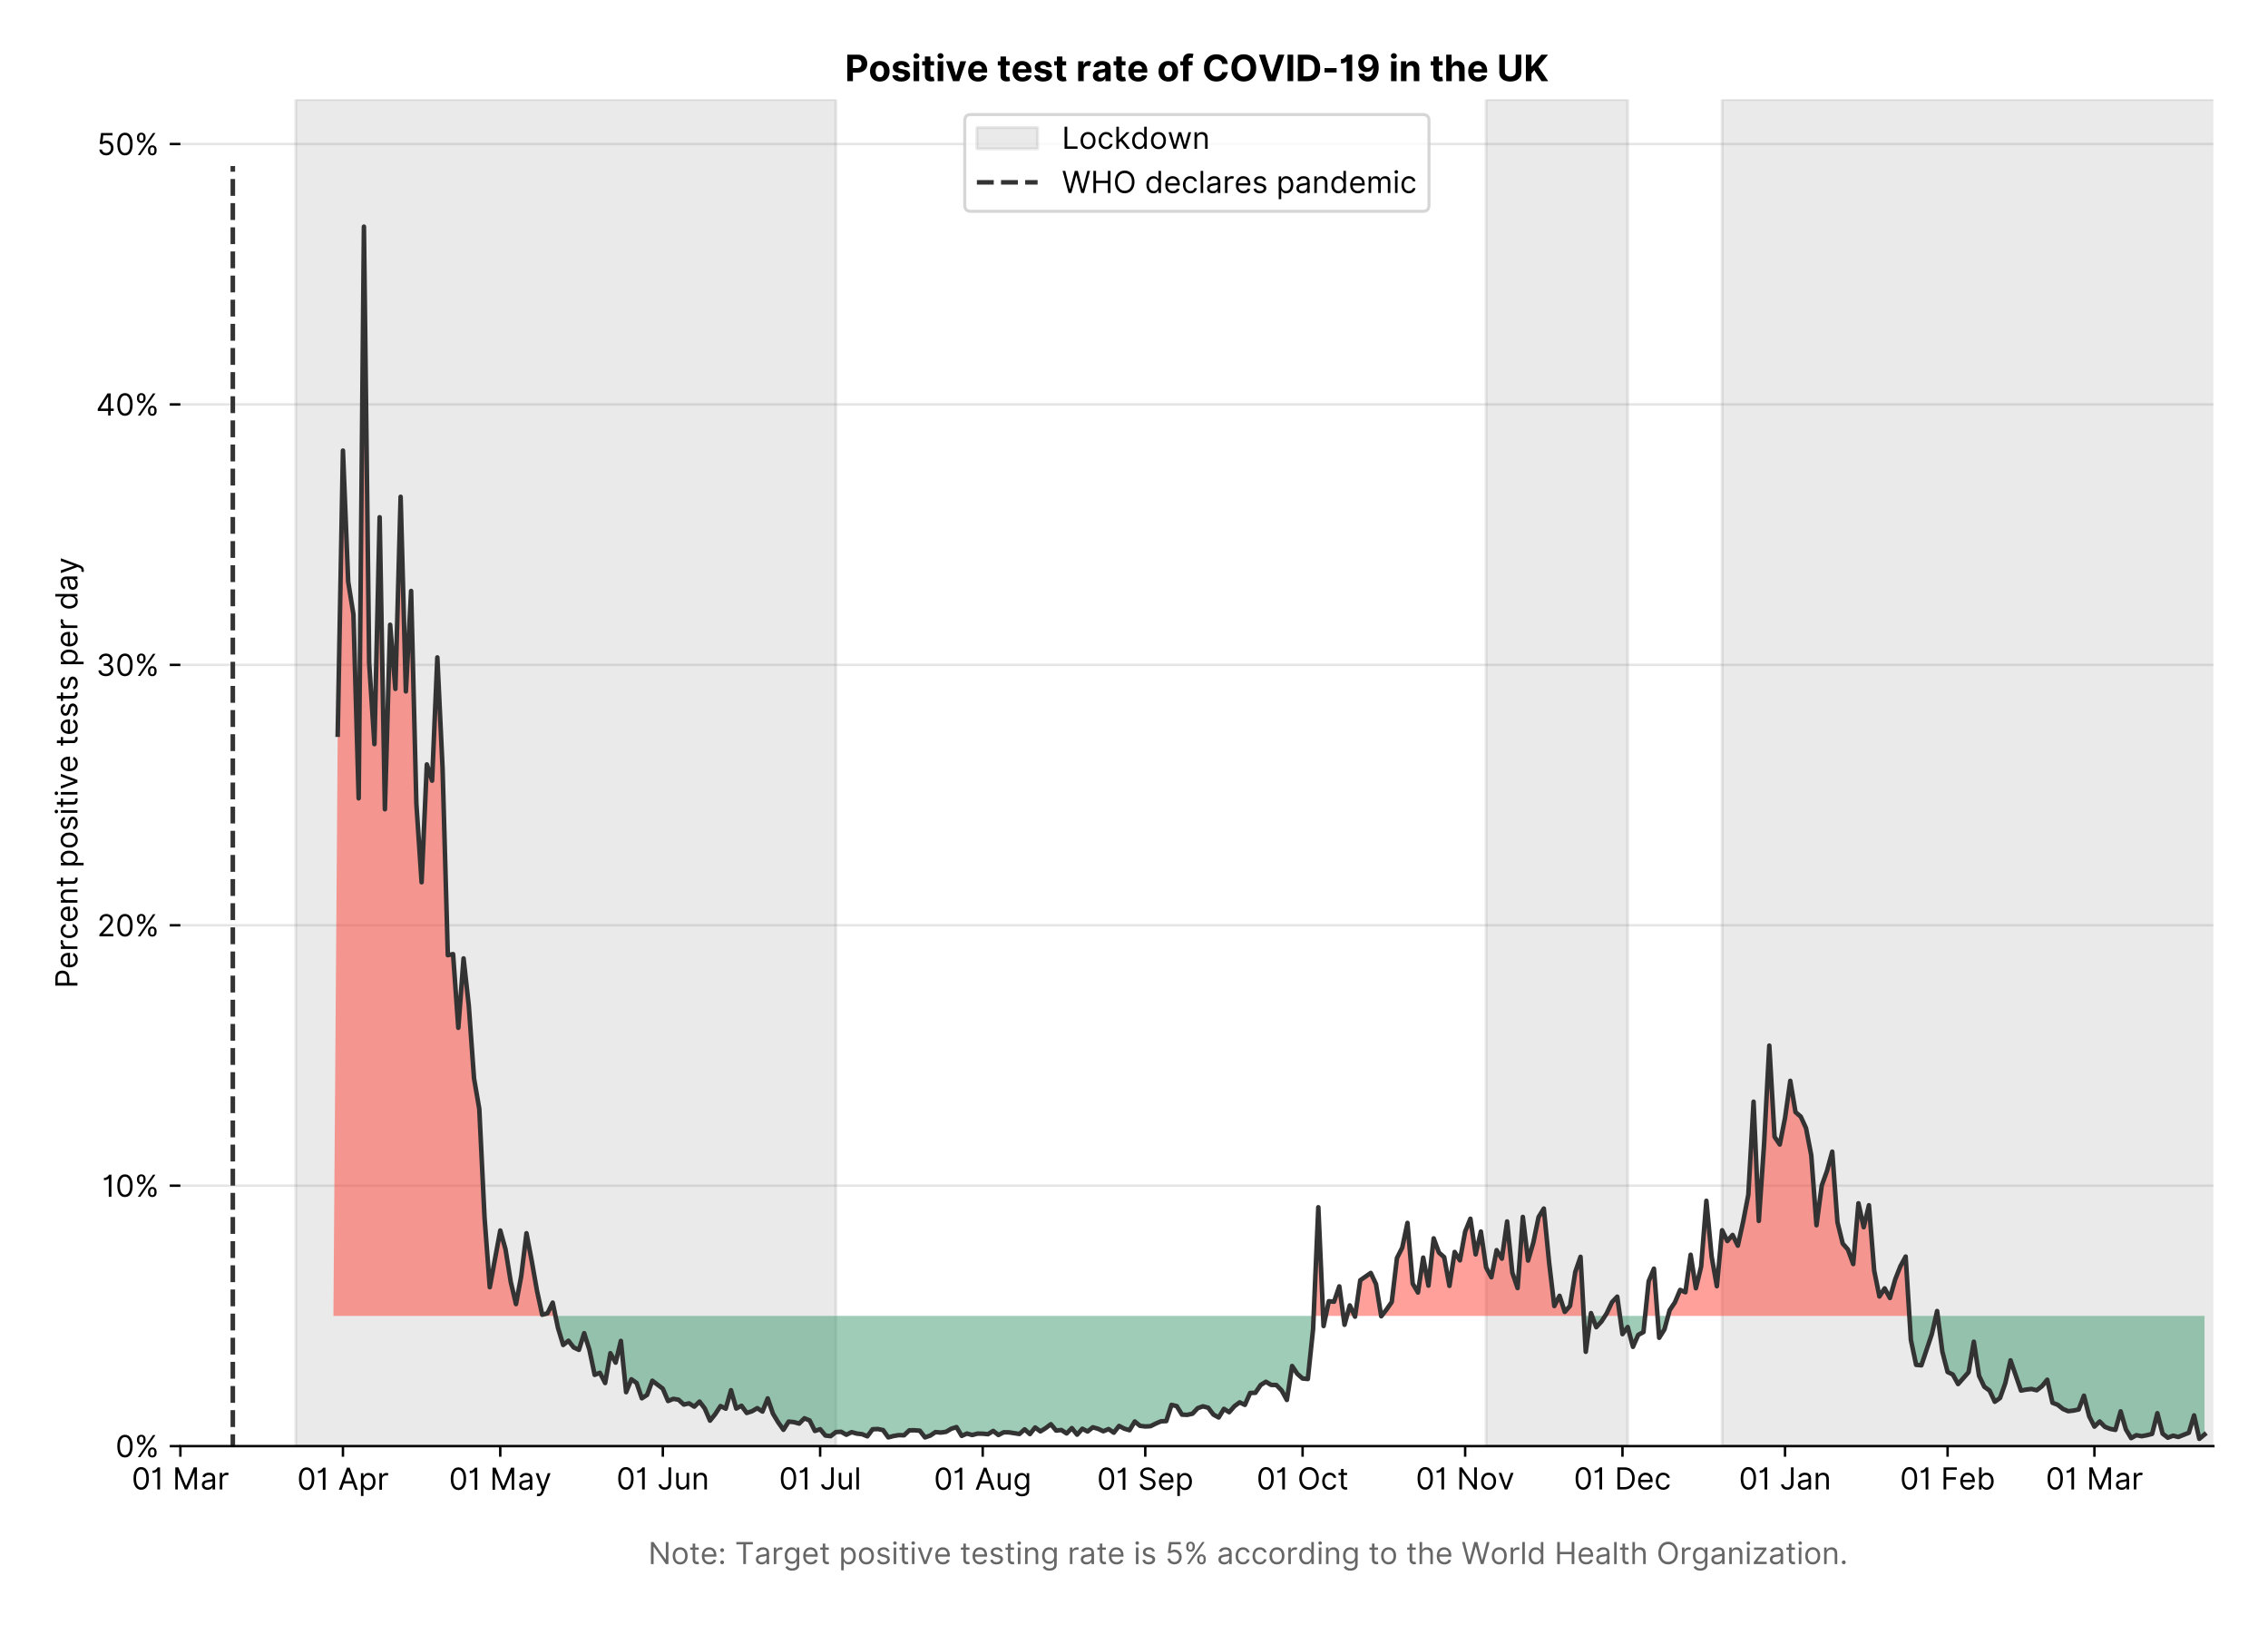 <?xml version="1.0" encoding="utf-8" standalone="no"?>
<!DOCTYPE svg PUBLIC "-//W3C//DTD SVG 1.1//EN"
  "http://www.w3.org/Graphics/SVG/1.1/DTD/svg11.dtd">
<!-- Created with matplotlib (https://matplotlib.org/) -->
<svg version="1.1" viewBox="0 0 747.013 535.258" xmlns="http://www.w3.org/2000/svg" xmlns:xlink="http://www.w3.org/1999/xlink">
 <defs>
  <style type="text/css">*{stroke-linecap:butt;stroke-linejoin:round;}</style>
 </defs>
 <g id="figure_1">
  <g id="patch_1">
   <path d="M 0 535.258 
L 747.013 535.258 
L 747.013 0 
L 0 0 
z
" style="fill:#ffffff;"/>
  </g>
  <g id="axes_1">
   <g id="patch_2">
    <path d="M 59.413 476.248 
L 729.013 476.248 
L 729.013 32.728 
L 59.413 32.728 
z
" style="fill:#ffffff;"/>
   </g>
   <g id="matplotlib.axis_1">
    <g id="xtick_1">
     <g id="line2d_1">
      <defs>
       <path d="M 0 0 
L 0 3.5 
" id="m21c0e49e24" style="stroke:#000000;stroke-width:0.8;"/>
      </defs>
      <g>
       <use style="stroke:#000000;stroke-width:0.8;" x="59.413" xlink:href="#m21c0e49e24" y="476.248"/>
      </g>
     </g>
     <g id="text_1">
      <!-- 01 Mar -->
      <g transform="translate(43.376 490.522)scale(0.1 -0.1)">
       <defs>
        <path d="M 31.25 -1 
Q 19.219 -1 12.594 8.766 
Q 5.969 18.531 5.969 36.359 
Q 5.969 54.047 12.641 63.875 
Q 19.312 73.719 31.25 73.719 
Q 43.188 73.719 49.859 63.875 
Q 56.531 54.047 56.531 36.359 
Q 56.531 18.531 49.906 8.766 
Q 43.297 -1 31.25 -1 
z
M 31.25 6.812 
Q 39.203 6.812 43.609 14.484 
Q 48.016 22.156 48.016 36.359 
Q 48.016 50.531 43.578 58.281 
Q 39.141 66.047 31.25 66.047 
Q 23.375 66.047 18.922 58.281 
Q 14.484 50.531 14.484 36.359 
Q 14.484 22.156 18.906 14.484 
Q 23.328 6.812 31.25 6.812 
z
" id="Inter-Regular-48"/>
        <path d="M 30.828 72.734 
L 30.828 0 
L 22.016 0 
L 22.016 59.938 
L 21.453 59.938 
Q 20.953 58.953 18.891 57.688 
Q 16.828 56.422 13.562 55.484 
Q 10.297 54.547 6.109 54.547 
L 6.109 61.938 
Q 10.328 61.938 13.422 63.453 
Q 16.516 64.984 18.594 67.047 
Q 20.672 69.109 21.75 70.766 
Q 22.828 72.438 23.016 72.734 
z
" id="Inter-Regular-49"/>
        <path id="Inter-Regular-32"/>
        <path d="M 8.812 72.734 
L 19.312 72.734 
L 44.031 12.359 
L 44.891 12.359 
L 69.609 72.734 
L 80.109 72.734 
L 80.109 0 
L 71.875 0 
L 71.875 55.25 
L 71.172 55.25 
L 48.438 0 
L 40.484 0 
L 17.75 55.25 
L 17.047 55.25 
L 17.047 0 
L 8.812 0 
z
" id="Inter-Regular-77"/>
        <path d="M 23.719 -1.281 
Q 18.531 -1.281 14.312 0.688 
Q 10.094 2.656 7.594 6.406 
Q 5.109 10.156 5.109 15.484 
Q 5.109 20.172 6.953 23.094 
Q 8.812 26.031 11.891 27.703 
Q 14.984 29.375 18.734 30.203 
Q 22.484 31.031 26.281 31.531 
Q 31.25 32.172 34.359 32.5 
Q 37.469 32.844 38.906 33.656 
Q 40.344 34.484 40.344 36.5 
L 40.344 36.797 
Q 40.344 42.047 37.484 44.953 
Q 34.625 47.875 28.844 47.875 
Q 22.828 47.875 19.422 45.234 
Q 16.016 42.609 14.625 39.625 
L 6.672 42.469 
Q 8.812 47.438 12.375 50.219 
Q 15.953 53.016 20.188 54.125 
Q 24.438 55.25 28.547 55.25 
Q 31.188 55.25 34.609 54.625 
Q 38.031 54.016 41.25 52.094 
Q 44.469 50.172 46.594 46.297 
Q 48.719 42.438 48.719 35.938 
L 48.719 0 
L 40.344 0 
L 40.344 7.391 
L 39.922 7.391 
Q 39.062 5.609 37.078 3.578 
Q 35.094 1.562 31.781 0.141 
Q 28.484 -1.281 23.719 -1.281 
z
M 25 6.25 
Q 29.969 6.25 33.391 8.203 
Q 36.828 10.156 38.578 13.234 
Q 40.344 16.328 40.344 19.75 
L 40.344 27.422 
Q 39.812 26.781 38.016 26.266 
Q 36.219 25.75 33.891 25.375 
Q 31.578 25 29.391 24.734 
Q 27.203 24.469 25.859 24.297 
Q 22.594 23.859 19.766 22.922 
Q 16.938 21.984 15.219 20.109 
Q 13.5 18.25 13.5 15.062 
Q 13.5 10.688 16.75 8.469 
Q 20 6.25 25 6.25 
z
" id="Inter-Regular-97"/>
        <path d="M 7.672 0 
L 7.672 54.547 
L 15.766 54.547 
L 15.766 46.312 
L 16.344 46.312 
Q 17.797 50.359 21.703 52.875 
Q 25.609 55.391 30.547 55.391 
Q 32.812 55.391 34.516 54.859 
Q 36.219 54.328 37.5 53.406 
L 34.656 46.312 
Q 33.766 46.766 32.578 47.031 
Q 31.391 47.297 29.828 47.297 
Q 23.859 47.297 19.953 43.656 
Q 16.047 40.016 16.047 34.516 
L 16.047 0 
z
" id="Inter-Regular-114"/>
       </defs>
       <use xlink:href="#Inter-Regular-48"/>
       <use x="62.5" xlink:href="#Inter-Regular-49"/>
       <use x="106.676" xlink:href="#Inter-Regular-32"/>
       <use x="134.801" xlink:href="#Inter-Regular-77"/>
       <use x="225.994" xlink:href="#Inter-Regular-97"/>
       <use x="282.386" xlink:href="#Inter-Regular-114"/>
      </g>
     </g>
    </g>
    <g id="xtick_2">
     <g id="line2d_2">
      <g>
       <use style="stroke:#000000;stroke-width:0.8;" x="112.956" xlink:href="#m21c0e49e24" y="476.248"/>
      </g>
     </g>
     <g id="text_2">
      <!-- 01 Apr -->
      <g transform="translate(97.871 490.62)scale(0.1 -0.1)">
       <defs>
        <path d="M 11.797 0 
L 2.562 0 
L 29.266 72.734 
L 38.359 72.734 
L 65.062 0 
L 55.828 0 
L 48.516 20.594 
L 19.109 20.594 
z
M 21.875 28.406 
L 45.734 28.406 
L 34.094 61.219 
L 33.531 61.219 
z
" id="Inter-Regular-65"/>
        <path d="M 7.672 -20.453 
L 7.672 54.547 
L 15.766 54.547 
L 15.766 45.875 
L 16.766 45.875 
Q 17.688 47.297 19.328 49.516 
Q 20.984 51.734 24.094 53.484 
Q 27.203 55.25 32.531 55.25 
Q 39.422 55.25 44.672 51.797 
Q 49.938 48.359 52.875 42.031 
Q 55.828 35.719 55.828 27.125 
Q 55.828 18.469 52.875 12.125 
Q 49.938 5.781 44.703 2.312 
Q 39.484 -1.141 32.672 -1.141 
Q 27.422 -1.141 24.25 0.609 
Q 21.094 2.375 19.391 4.625 
Q 17.688 6.891 16.766 8.375 
L 16.047 8.375 
L 16.047 -20.453 
z
M 15.906 27.266 
Q 15.906 18 19.938 12.188 
Q 23.969 6.391 31.531 6.391 
Q 36.797 6.391 40.328 9.172 
Q 43.859 11.969 45.641 16.703 
Q 47.438 21.453 47.438 27.266 
Q 47.438 33.031 45.672 37.656 
Q 43.922 42.297 40.391 45.016 
Q 36.859 47.734 31.531 47.734 
Q 23.859 47.734 19.875 42.078 
Q 15.906 36.438 15.906 27.266 
z
" id="Inter-Regular-112"/>
       </defs>
       <use xlink:href="#Inter-Regular-48"/>
       <use x="62.5" xlink:href="#Inter-Regular-49"/>
       <use x="106.676" xlink:href="#Inter-Regular-32"/>
       <use x="134.801" xlink:href="#Inter-Regular-65"/>
       <use x="202.415" xlink:href="#Inter-Regular-112"/>
       <use x="263.352" xlink:href="#Inter-Regular-114"/>
      </g>
     </g>
    </g>
    <g id="xtick_3">
     <g id="line2d_3">
      <g>
       <use style="stroke:#000000;stroke-width:0.8;" x="164.772" xlink:href="#m21c0e49e24" y="476.248"/>
      </g>
     </g>
     <g id="text_3">
      <!-- 01 May -->
      <g transform="translate(147.869 490.62)scale(0.1 -0.1)">
       <defs>
        <path d="M 12.781 -21.172 
Q 10.656 -21.172 8.984 -20.828 
Q 7.312 -20.484 6.672 -20.172 
L 8.812 -12.781 
Q 13.391 -13.953 16.453 -12.719 
Q 19.531 -11.5 21.734 -5.391 
L 23.578 -0.281 
L 3.406 54.547 
L 12.5 54.547 
L 27.562 11.078 
L 28.125 11.078 
L 43.188 54.547 
L 52.281 54.547 
L 28.844 -8.812 
Q 24.219 -21.172 12.781 -21.172 
z
" id="Inter-Regular-121"/>
       </defs>
       <use xlink:href="#Inter-Regular-48"/>
       <use x="62.5" xlink:href="#Inter-Regular-49"/>
       <use x="106.676" xlink:href="#Inter-Regular-32"/>
       <use x="134.801" xlink:href="#Inter-Regular-77"/>
       <use x="225.994" xlink:href="#Inter-Regular-97"/>
       <use x="282.386" xlink:href="#Inter-Regular-121"/>
      </g>
     </g>
    </g>
    <g id="xtick_4">
     <g id="line2d_4">
      <g>
       <use style="stroke:#000000;stroke-width:0.8;" x="218.316" xlink:href="#m21c0e49e24" y="476.248"/>
      </g>
     </g>
     <g id="text_4">
      <!-- 01 Jun -->
      <g transform="translate(203.031 490.522)scale(0.1 -0.1)">
       <defs>
        <path d="M 36.656 72.734 
L 45.453 72.734 
L 45.453 20.734 
Q 45.453 10.266 39.828 4.625 
Q 34.203 -1 24.719 -1 
Q 18.75 -1 14.094 1.188 
Q 9.453 3.375 6.781 7.422 
Q 4.125 11.469 4.125 17.047 
L 12.781 17.047 
Q 12.781 12.422 16.156 9.609 
Q 19.531 6.812 24.719 6.812 
Q 30.438 6.812 33.547 10.375 
Q 36.656 13.953 36.656 20.734 
z
" id="Inter-Regular-74"/>
        <path d="M 42.047 22.297 
L 42.047 54.547 
L 50.422 54.547 
L 50.422 0 
L 42.047 0 
L 42.047 9.234 
L 41.484 9.234 
Q 39.562 5.078 35.516 2.188 
Q 31.469 -0.703 25.281 -0.703 
Q 17.609 -0.703 12.641 4.375 
Q 7.672 9.453 7.672 19.891 
L 7.672 54.547 
L 16.047 54.547 
L 16.047 20.453 
Q 16.047 14.484 19.406 10.938 
Q 22.766 7.391 27.984 7.391 
Q 31.109 7.391 34.359 8.984 
Q 37.609 10.578 39.828 13.875 
Q 42.047 17.188 42.047 22.297 
z
" id="Inter-Regular-117"/>
        <path d="M 16.047 32.812 
L 16.047 0 
L 7.672 0 
L 7.672 54.547 
L 15.766 54.547 
L 15.766 46.016 
L 16.484 46.016 
Q 18.391 50.172 22.297 52.703 
Q 26.203 55.25 32.391 55.25 
Q 40.656 55.25 45.75 50.172 
Q 50.859 45.094 50.859 34.656 
L 50.859 0 
L 42.469 0 
L 42.469 34.094 
Q 42.469 40.516 39.125 44.125 
Q 35.797 47.734 29.969 47.734 
Q 23.969 47.734 20 43.844 
Q 16.047 39.953 16.047 32.812 
z
" id="Inter-Regular-110"/>
       </defs>
       <use xlink:href="#Inter-Regular-48"/>
       <use x="62.5" xlink:href="#Inter-Regular-49"/>
       <use x="106.676" xlink:href="#Inter-Regular-32"/>
       <use x="134.801" xlink:href="#Inter-Regular-74"/>
       <use x="189.063" xlink:href="#Inter-Regular-117"/>
       <use x="247.159" xlink:href="#Inter-Regular-110"/>
      </g>
     </g>
    </g>
    <g id="xtick_5">
     <g id="line2d_5">
      <g>
       <use style="stroke:#000000;stroke-width:0.8;" x="270.132" xlink:href="#m21c0e49e24" y="476.248"/>
      </g>
     </g>
     <g id="text_5">
      <!-- 01 Jul -->
      <g transform="translate(256.588 490.522)scale(0.1 -0.1)">
       <defs>
        <path d="M 16.047 72.734 
L 16.047 0 
L 7.672 0 
L 7.672 72.734 
z
" id="Inter-Regular-108"/>
       </defs>
       <use xlink:href="#Inter-Regular-48"/>
       <use x="62.5" xlink:href="#Inter-Regular-49"/>
       <use x="106.676" xlink:href="#Inter-Regular-32"/>
       <use x="134.801" xlink:href="#Inter-Regular-74"/>
       <use x="189.063" xlink:href="#Inter-Regular-117"/>
       <use x="247.159" xlink:href="#Inter-Regular-108"/>
      </g>
     </g>
    </g>
    <g id="xtick_6">
     <g id="line2d_6">
      <g>
       <use style="stroke:#000000;stroke-width:0.8;" x="323.675" xlink:href="#m21c0e49e24" y="476.248"/>
      </g>
     </g>
     <g id="text_6">
      <!-- 01 Aug -->
      <g transform="translate(307.603 490.62)scale(0.1 -0.1)">
       <defs>
        <path d="M 29.688 -21.594 
Q 20.562 -21.594 15.25 -18.266 
Q 9.938 -14.953 7.391 -10.656 
L 14.062 -5.969 
Q 15.203 -7.453 16.938 -9.391 
Q 18.688 -11.328 21.719 -12.766 
Q 24.75 -14.203 29.688 -14.203 
Q 36.297 -14.203 40.594 -11 
Q 44.891 -7.812 44.891 -1 
L 44.891 10.078 
L 44.172 10.078 
Q 43.25 8.594 41.562 6.406 
Q 39.875 4.219 36.734 2.531 
Q 33.594 0.859 28.266 0.859 
Q 21.656 0.859 16.422 3.984 
Q 11.188 7.109 8.141 13.062 
Q 5.109 19.031 5.109 27.562 
Q 5.109 35.938 8.062 42.172 
Q 11.016 48.406 16.266 51.828 
Q 21.516 55.25 28.406 55.25 
Q 33.734 55.25 36.875 53.484 
Q 40.016 51.734 41.703 49.516 
Q 43.391 47.297 44.312 45.875 
L 45.172 45.875 
L 45.172 54.547 
L 53.266 54.547 
L 53.266 -1.562 
Q 53.266 -8.594 50.078 -13.016 
Q 46.906 -17.438 41.562 -19.516 
Q 36.219 -21.594 29.688 -21.594 
z
M 29.406 8.375 
Q 36.969 8.375 41 13.5 
Q 45.031 18.641 45.031 27.703 
Q 45.031 36.547 41.047 42.141 
Q 37.078 47.734 29.406 47.734 
Q 24.078 47.734 20.547 45.031 
Q 17.016 42.328 15.25 37.781 
Q 13.5 33.234 13.5 27.703 
Q 13.5 19.172 17.5 13.766 
Q 21.516 8.375 29.406 8.375 
z
" id="Inter-Regular-103"/>
       </defs>
       <use xlink:href="#Inter-Regular-48"/>
       <use x="62.5" xlink:href="#Inter-Regular-49"/>
       <use x="106.676" xlink:href="#Inter-Regular-32"/>
       <use x="134.801" xlink:href="#Inter-Regular-65"/>
       <use x="202.415" xlink:href="#Inter-Regular-117"/>
       <use x="260.511" xlink:href="#Inter-Regular-103"/>
      </g>
     </g>
    </g>
    <g id="xtick_7">
     <g id="line2d_7">
      <g>
       <use style="stroke:#000000;stroke-width:0.8;" x="377.219" xlink:href="#m21c0e49e24" y="476.248"/>
      </g>
     </g>
     <g id="text_7">
      <!-- 01 Sep -->
      <g transform="translate(361.331 490.62)scale(0.1 -0.1)">
       <defs>
        <path d="M 48.578 54.547 
Q 47.938 59.938 43.391 62.922 
Q 38.844 65.906 32.25 65.906 
Q 25 65.906 20.594 62.484 
Q 16.188 59.062 16.188 53.828 
Q 16.188 49.922 18.578 47.531 
Q 20.984 45.141 24.266 43.797 
Q 27.562 42.469 30.25 41.766 
L 37.641 39.766 
Q 40.484 39.031 43.984 37.719 
Q 47.484 36.406 50.688 34.141 
Q 53.906 31.891 56 28.375 
Q 58.094 24.859 58.094 19.75 
Q 58.094 13.844 55.016 9.078 
Q 51.953 4.328 46.078 1.516 
Q 40.203 -1.281 31.812 -1.281 
Q 20.094 -1.281 13.203 4.25 
Q 6.328 9.797 5.688 18.75 
L 14.781 18.75 
Q 15.125 14.625 17.562 11.938 
Q 20 9.266 23.734 7.969 
Q 27.484 6.672 31.812 6.672 
Q 36.859 6.672 40.875 8.328 
Q 44.891 9.984 47.234 12.938 
Q 49.578 15.906 49.578 19.891 
Q 49.578 23.516 47.547 25.781 
Q 45.531 28.047 42.219 29.469 
Q 38.922 30.891 35.094 31.953 
L 26.141 34.516 
Q 17.609 36.969 12.641 41.516 
Q 7.672 46.062 7.672 53.406 
Q 7.672 59.516 10.984 64.078 
Q 14.312 68.641 19.938 71.172 
Q 25.562 73.719 32.531 73.719 
Q 39.562 73.719 45.031 71.219 
Q 50.5 68.719 53.703 64.375 
Q 56.922 60.047 57.109 54.547 
z
" id="Inter-Regular-83"/>
        <path d="M 30.547 -1.141 
Q 22.656 -1.141 16.953 2.359 
Q 11.266 5.859 8.188 12.156 
Q 5.109 18.469 5.109 26.844 
Q 5.109 35.234 8.188 41.641 
Q 11.266 48.047 16.781 51.641 
Q 22.297 55.25 29.688 55.25 
Q 33.953 55.25 38.109 53.828 
Q 42.266 52.422 45.672 49.234 
Q 49.078 46.062 51.094 40.844 
Q 53.125 35.625 53.125 27.984 
L 53.125 24.438 
L 13.531 24.438 
Q 13.812 15.703 18.484 11.047 
Q 23.156 6.391 30.547 6.391 
Q 35.484 6.391 39.031 8.516 
Q 42.578 10.656 44.172 14.922 
L 52.281 12.641 
Q 50.359 6.469 44.594 2.656 
Q 38.844 -1.141 30.547 -1.141 
z
M 13.531 31.672 
L 44.609 31.672 
Q 44.609 38.594 40.547 43.156 
Q 36.5 47.734 29.688 47.734 
Q 24.891 47.734 21.375 45.484 
Q 17.859 43.25 15.828 39.578 
Q 13.812 35.906 13.531 31.672 
z
" id="Inter-Regular-101"/>
       </defs>
       <use xlink:href="#Inter-Regular-48"/>
       <use x="62.5" xlink:href="#Inter-Regular-49"/>
       <use x="106.676" xlink:href="#Inter-Regular-32"/>
       <use x="134.801" xlink:href="#Inter-Regular-83"/>
       <use x="198.58" xlink:href="#Inter-Regular-101"/>
       <use x="256.818" xlink:href="#Inter-Regular-112"/>
      </g>
     </g>
    </g>
    <g id="xtick_8">
     <g id="line2d_8">
      <g>
       <use style="stroke:#000000;stroke-width:0.8;" x="429.035" xlink:href="#m21c0e49e24" y="476.248"/>
      </g>
     </g>
     <g id="text_8">
      <!-- 01 Oct -->
      <g transform="translate(413.879 490.522)scale(0.1 -0.1)">
       <defs>
        <path d="M 70.172 36.359 
Q 70.172 24.859 66.016 16.469 
Q 61.859 8.094 54.609 3.547 
Q 47.375 -1 38.062 -1 
Q 28.766 -1 21.516 3.547 
Q 14.281 8.094 10.125 16.469 
Q 5.969 24.859 5.969 36.359 
Q 5.969 47.875 10.125 56.25 
Q 14.281 64.625 21.516 69.172 
Q 28.766 73.719 38.062 73.719 
Q 47.375 73.719 54.609 69.172 
Q 61.859 64.625 66.016 56.25 
Q 70.172 47.875 70.172 36.359 
z
M 61.656 36.359 
Q 61.656 45.812 58.5 52.312 
Q 55.359 58.812 50.016 62.141 
Q 44.672 65.484 38.062 65.484 
Q 31.469 65.484 26.125 62.141 
Q 20.781 58.812 17.625 52.312 
Q 14.484 45.812 14.484 36.359 
Q 14.484 26.922 17.625 20.422 
Q 20.781 13.922 26.125 10.578 
Q 31.469 7.25 38.062 7.25 
Q 44.672 7.25 50.016 10.578 
Q 55.359 13.922 58.5 20.422 
Q 61.656 26.922 61.656 36.359 
z
" id="Inter-Regular-79"/>
        <path d="M 29.828 -1.141 
Q 22.156 -1.141 16.609 2.484 
Q 11.078 6.109 8.094 12.469 
Q 5.109 18.828 5.109 26.984 
Q 5.109 35.297 8.188 41.672 
Q 11.266 48.047 16.781 51.641 
Q 22.297 55.25 29.688 55.25 
Q 35.438 55.25 40.047 53.125 
Q 44.672 51 47.609 47.156 
Q 50.562 43.328 51.281 38.203 
L 42.906 38.203 
Q 41.938 41.938 38.656 44.828 
Q 35.375 47.734 29.828 47.734 
Q 22.484 47.734 17.984 42.141 
Q 13.5 36.547 13.5 27.266 
Q 13.5 17.797 17.938 12.094 
Q 22.375 6.391 29.828 6.391 
Q 34.734 6.391 38.234 8.906 
Q 41.734 11.438 42.906 15.906 
L 51.281 15.906 
Q 50.562 11.078 47.781 7.219 
Q 45 3.375 40.438 1.109 
Q 35.875 -1.141 29.828 -1.141 
z
" id="Inter-Regular-99"/>
        <path d="M 31.391 54.547 
L 31.391 47.438 
L 19.75 47.438 
L 19.75 15.625 
Q 19.75 12.078 20.797 10.312 
Q 21.844 8.562 23.484 7.969 
Q 25.141 7.391 26.984 7.391 
Q 28.375 7.391 29.266 7.547 
Q 30.156 7.703 30.688 7.812 
L 32.391 0.281 
Q 31.531 -0.031 30 -0.359 
Q 28.484 -0.703 26.141 -0.703 
Q 22.594 -0.703 19.188 0.812 
Q 15.797 2.344 13.578 5.469 
Q 11.359 8.594 11.359 13.359 
L 11.359 47.438 
L 3.125 47.438 
L 3.125 54.547 
L 11.359 54.547 
L 11.359 67.609 
L 19.75 67.609 
L 19.75 54.547 
z
" id="Inter-Regular-116"/>
       </defs>
       <use xlink:href="#Inter-Regular-48"/>
       <use x="62.5" xlink:href="#Inter-Regular-49"/>
       <use x="106.676" xlink:href="#Inter-Regular-32"/>
       <use x="134.801" xlink:href="#Inter-Regular-79"/>
       <use x="210.938" xlink:href="#Inter-Regular-99"/>
       <use x="266.761" xlink:href="#Inter-Regular-116"/>
      </g>
     </g>
    </g>
    <g id="xtick_9">
     <g id="line2d_9">
      <g>
       <use style="stroke:#000000;stroke-width:0.8;" x="482.578" xlink:href="#m21c0e49e24" y="476.248"/>
      </g>
     </g>
     <g id="text_9">
      <!-- 01 Nov -->
      <g transform="translate(466.307 490.522)scale(0.1 -0.1)">
       <defs>
        <path d="M 66.484 72.734 
L 66.484 0 
L 57.953 0 
L 18.328 57.109 
L 17.609 57.109 
L 17.609 0 
L 8.812 0 
L 8.812 72.734 
L 17.328 72.734 
L 57.109 15.484 
L 57.812 15.484 
L 57.812 72.734 
z
" id="Inter-Regular-78"/>
        <path d="M 29.828 -1.141 
Q 22.438 -1.141 16.875 2.375 
Q 11.328 5.891 8.219 12.203 
Q 5.109 18.531 5.109 26.984 
Q 5.109 35.516 8.219 41.859 
Q 11.328 48.219 16.875 51.734 
Q 22.438 55.25 29.828 55.25 
Q 37.219 55.25 42.766 51.734 
Q 48.328 48.219 51.438 41.859 
Q 54.547 35.516 54.547 26.984 
Q 54.547 18.531 51.438 12.203 
Q 48.328 5.891 42.766 2.375 
Q 37.219 -1.141 29.828 -1.141 
z
M 29.828 6.391 
Q 35.438 6.391 39.062 9.266 
Q 42.688 12.141 44.422 16.828 
Q 46.172 21.516 46.172 26.984 
Q 46.172 32.453 44.422 37.172 
Q 42.688 41.906 39.062 44.812 
Q 35.438 47.734 29.828 47.734 
Q 24.219 47.734 20.594 44.812 
Q 16.969 41.906 15.234 37.172 
Q 13.5 32.453 13.5 26.984 
Q 13.5 21.516 15.234 16.828 
Q 16.969 12.141 20.594 9.266 
Q 24.219 6.391 29.828 6.391 
z
" id="Inter-Regular-111"/>
        <path d="M 52.281 54.547 
L 32.109 0 
L 23.578 0 
L 3.406 54.547 
L 12.5 54.547 
L 27.562 11.078 
L 28.125 11.078 
L 43.188 54.547 
z
" id="Inter-Regular-118"/>
       </defs>
       <use xlink:href="#Inter-Regular-48"/>
       <use x="62.5" xlink:href="#Inter-Regular-49"/>
       <use x="106.676" xlink:href="#Inter-Regular-32"/>
       <use x="134.801" xlink:href="#Inter-Regular-78"/>
       <use x="210.085" xlink:href="#Inter-Regular-111"/>
       <use x="269.744" xlink:href="#Inter-Regular-118"/>
      </g>
     </g>
    </g>
    <g id="xtick_10">
     <g id="line2d_10">
      <g>
       <use style="stroke:#000000;stroke-width:0.8;" x="534.395" xlink:href="#m21c0e49e24" y="476.248"/>
      </g>
     </g>
     <g id="text_10">
      <!-- 01 Dec -->
      <g transform="translate(518.358 490.522)scale(0.1 -0.1)">
       <defs>
        <path d="M 31.25 0 
L 8.812 0 
L 8.812 72.734 
L 32.25 72.734 
Q 42.828 72.734 50.359 68.375 
Q 57.891 64.031 61.891 55.906 
Q 65.906 47.797 65.906 36.5 
Q 65.906 25.141 61.859 16.953 
Q 57.812 8.766 50.062 4.375 
Q 42.328 0 31.25 0 
z
M 17.609 7.812 
L 30.688 7.812 
Q 44.219 7.812 50.797 15.5 
Q 57.391 23.188 57.391 36.5 
Q 57.391 49.719 50.922 57.312 
Q 44.469 64.922 31.672 64.922 
L 17.609 64.922 
z
" id="Inter-Regular-68"/>
       </defs>
       <use xlink:href="#Inter-Regular-48"/>
       <use x="62.5" xlink:href="#Inter-Regular-49"/>
       <use x="106.676" xlink:href="#Inter-Regular-32"/>
       <use x="134.801" xlink:href="#Inter-Regular-68"/>
       <use x="206.676" xlink:href="#Inter-Regular-101"/>
       <use x="264.915" xlink:href="#Inter-Regular-99"/>
      </g>
     </g>
    </g>
    <g id="xtick_11">
     <g id="line2d_11">
      <g>
       <use style="stroke:#000000;stroke-width:0.8;" x="587.938" xlink:href="#m21c0e49e24" y="476.248"/>
      </g>
     </g>
     <g id="text_11">
      <!-- 01 Jan -->
      <g transform="translate(572.739 490.522)scale(0.1 -0.1)">
       <use xlink:href="#Inter-Regular-48"/>
       <use x="62.5" xlink:href="#Inter-Regular-49"/>
       <use x="106.676" xlink:href="#Inter-Regular-32"/>
       <use x="134.801" xlink:href="#Inter-Regular-74"/>
       <use x="189.063" xlink:href="#Inter-Regular-97"/>
       <use x="245.455" xlink:href="#Inter-Regular-110"/>
      </g>
     </g>
    </g>
    <g id="xtick_12">
     <g id="line2d_12">
      <g>
       <use style="stroke:#000000;stroke-width:0.8;" x="641.482" xlink:href="#m21c0e49e24" y="476.248"/>
      </g>
     </g>
     <g id="text_12">
      <!-- 01 Feb -->
      <g transform="translate(625.793 490.522)scale(0.1 -0.1)">
       <defs>
        <path d="M 8.812 0 
L 8.812 72.734 
L 52.422 72.734 
L 52.422 64.922 
L 17.609 64.922 
L 17.609 40.344 
L 49.156 40.344 
L 49.156 32.531 
L 17.609 32.531 
L 17.609 0 
z
" id="Inter-Regular-70"/>
        <path d="M 8.812 0 
L 8.812 72.734 
L 17.188 72.734 
L 17.188 45.875 
L 17.906 45.875 
Q 18.828 47.297 20.469 49.516 
Q 22.125 51.734 25.234 53.484 
Q 28.344 55.25 33.672 55.25 
Q 40.562 55.25 45.812 51.797 
Q 51.062 48.359 54.016 42.031 
Q 56.969 35.719 56.969 27.125 
Q 56.969 18.469 54.016 12.125 
Q 51.062 5.781 45.844 2.312 
Q 40.625 -1.141 33.812 -1.141 
Q 28.547 -1.141 25.391 0.609 
Q 22.234 2.375 20.531 4.625 
Q 18.828 6.891 17.906 8.375 
L 16.906 8.375 
L 16.906 0 
z
M 17.047 27.266 
Q 17.047 18 21.078 12.188 
Q 25.109 6.391 32.672 6.391 
Q 37.922 6.391 41.453 9.172 
Q 45 11.969 46.781 16.703 
Q 48.578 21.453 48.578 27.266 
Q 48.578 33.031 46.812 37.656 
Q 45.062 42.297 41.531 45.016 
Q 38 47.734 32.672 47.734 
Q 25 47.734 21.016 42.078 
Q 17.047 36.438 17.047 27.266 
z
" id="Inter-Regular-98"/>
       </defs>
       <use xlink:href="#Inter-Regular-48"/>
       <use x="62.5" xlink:href="#Inter-Regular-49"/>
       <use x="106.676" xlink:href="#Inter-Regular-32"/>
       <use x="134.801" xlink:href="#Inter-Regular-70"/>
       <use x="193.466" xlink:href="#Inter-Regular-101"/>
       <use x="251.705" xlink:href="#Inter-Regular-98"/>
      </g>
     </g>
    </g>
    <g id="xtick_13">
     <g id="line2d_13">
      <g>
       <use style="stroke:#000000;stroke-width:0.8;" x="689.843" xlink:href="#m21c0e49e24" y="476.248"/>
      </g>
     </g>
     <g id="text_13">
      <!-- 01 Mar -->
      <g transform="translate(673.807 490.522)scale(0.1 -0.1)">
       <use xlink:href="#Inter-Regular-48"/>
       <use x="62.5" xlink:href="#Inter-Regular-49"/>
       <use x="106.676" xlink:href="#Inter-Regular-32"/>
       <use x="134.801" xlink:href="#Inter-Regular-77"/>
       <use x="225.994" xlink:href="#Inter-Regular-97"/>
       <use x="282.386" xlink:href="#Inter-Regular-114"/>
      </g>
     </g>
    </g>
    <g id="text_14">
     <!--  -->
     <g style="fill:#666666;" transform="translate(394.212 504.053)scale(0.1 -0.1)"/>
     <!--             Note: Target positive testing rate is 5% according to the World Health Organization. -->
     <g style="fill:#666666;" transform="translate(179.766 515.098)scale(0.1 -0.1)">
      <defs>
       <path d="M 13.781 -0.562 
Q 11.156 -0.562 9.266 1.312 
Q 7.391 3.203 7.391 5.828 
Q 7.391 8.453 9.266 10.328 
Q 11.156 12.219 13.781 12.219 
Q 16.406 12.219 18.281 10.328 
Q 20.172 8.453 20.172 5.828 
Q 20.172 3.203 18.281 1.312 
Q 16.406 -0.562 13.781 -0.562 
z
M 13.781 39.438 
Q 11.156 39.438 9.266 41.312 
Q 7.391 43.203 7.391 45.828 
Q 7.391 48.453 9.266 50.328 
Q 11.156 52.219 13.781 52.219 
Q 16.406 52.219 18.281 50.328 
Q 20.172 48.453 20.172 45.828 
Q 20.172 43.203 18.281 41.312 
Q 16.406 39.438 13.781 39.438 
z
" id="Inter-Regular-58"/>
       <path d="M 4.828 64.922 
L 4.828 72.734 
L 59.375 72.734 
L 59.375 64.922 
L 36.5 64.922 
L 36.5 0 
L 27.703 0 
L 27.703 64.922 
z
" id="Inter-Regular-84"/>
       <path d="M 46.312 42.328 
L 38.781 40.203 
Q 37.672 43.047 35.078 45.531 
Q 32.5 48.016 26.984 48.016 
Q 21.984 48.016 18.656 45.719 
Q 15.344 43.438 15.344 39.922 
Q 15.344 36.797 17.609 34.984 
Q 19.891 33.172 24.719 31.953 
L 32.812 29.969 
Q 47.297 26.422 47.297 15.203 
Q 47.297 10.516 44.609 6.812 
Q 41.938 3.125 37.141 0.984 
Q 32.359 -1.141 26 -1.141 
Q 17.656 -1.141 12.188 2.484 
Q 6.719 6.109 5.25 13.062 
L 13.219 15.062 
Q 15.453 6.25 25.859 6.25 
Q 31.719 6.25 35.172 8.75 
Q 38.641 11.25 38.641 14.766 
Q 38.641 20.562 30.547 22.438 
L 21.453 24.578 
Q 13.953 26.344 10.453 30.094 
Q 6.969 33.844 6.969 39.484 
Q 6.969 44.109 9.578 47.656 
Q 12.188 51.203 16.703 53.219 
Q 21.234 55.25 26.984 55.25 
Q 35.094 55.25 39.719 51.703 
Q 44.359 48.156 46.312 42.328 
z
" id="Inter-Regular-115"/>
       <path d="M 7.672 0 
L 7.672 54.547 
L 16.047 54.547 
L 16.047 0 
z
M 11.938 63.641 
Q 9.484 63.641 7.719 65.297 
Q 5.969 66.969 5.969 69.312 
Q 5.969 71.656 7.719 73.328 
Q 9.484 75 11.938 75 
Q 14.391 75 16.141 73.328 
Q 17.906 71.656 17.906 69.312 
Q 17.906 66.969 16.141 65.297 
Q 14.391 63.641 11.938 63.641 
z
" id="Inter-Regular-105"/>
       <path d="M 30.25 -1 
Q 24 -1 19 1.484 
Q 14 3.984 10.969 8.312 
Q 7.953 12.641 7.672 18.188 
L 16.188 18.188 
Q 16.688 13.25 20.688 10.031 
Q 24.688 6.812 30.25 6.812 
Q 34.734 6.812 38.234 8.906 
Q 41.734 11.016 43.734 14.688 
Q 45.734 18.359 45.734 23.016 
Q 45.734 27.766 43.656 31.516 
Q 41.578 35.266 37.953 37.422 
Q 34.344 39.594 29.688 39.625 
Q 26.344 39.672 22.828 38.625 
Q 19.312 37.578 17.047 35.938 
L 8.812 36.938 
L 13.219 72.734 
L 51 72.734 
L 51 64.922 
L 20.594 64.922 
L 18.047 43.469 
L 18.469 43.469 
Q 20.703 45.234 24.078 46.406 
Q 27.453 47.578 31.109 47.578 
Q 37.781 47.578 43.016 44.406 
Q 48.266 41.234 51.266 35.719 
Q 54.266 30.219 54.266 23.156 
Q 54.266 16.188 51.156 10.734 
Q 48.047 5.297 42.609 2.141 
Q 37.188 -1 30.25 -1 
z
" id="Inter-Regular-53"/>
       <path d="M 44.609 13.641 
L 44.609 17.469 
Q 44.609 21.453 46.25 24.766 
Q 47.906 28.094 51.078 30.094 
Q 54.266 32.109 58.812 32.109 
Q 63.422 32.109 66.547 30.094 
Q 69.672 28.094 71.266 24.766 
Q 72.875 21.453 72.875 17.469 
L 72.875 13.641 
Q 72.875 9.656 71.25 6.328 
Q 69.641 3.016 66.5 1 
Q 63.359 -1 58.812 -1 
Q 54.188 -1 51.031 1 
Q 47.875 3.016 46.234 6.328 
Q 44.609 9.656 44.609 13.641 
z
M 8.375 55.25 
L 8.375 59.094 
Q 8.375 63.062 10.031 66.375 
Q 11.688 69.703 14.859 71.703 
Q 18.047 73.719 22.594 73.719 
Q 27.203 73.719 30.328 71.703 
Q 33.453 69.703 35.047 66.375 
Q 36.656 63.062 36.656 59.094 
L 36.656 55.25 
Q 36.656 51.281 35.031 47.953 
Q 33.422 44.641 30.266 42.625 
Q 27.125 40.625 22.594 40.625 
Q 17.969 40.625 14.812 42.625 
Q 11.656 44.641 10.016 47.953 
Q 8.375 51.281 8.375 55.25 
z
M 11.078 0 
L 61.078 72.734 
L 69.172 72.734 
L 19.172 0 
z
M 51.844 17.469 
L 51.844 13.641 
Q 51.844 10.328 53.406 7.719 
Q 54.969 5.109 58.812 5.109 
Q 62.531 5.109 64.078 7.719 
Q 65.625 10.328 65.625 13.641 
L 65.625 17.469 
Q 65.625 20.781 64.125 23.391 
Q 62.641 26 58.812 26 
Q 55.078 26 53.453 23.391 
Q 51.844 20.781 51.844 17.469 
z
M 15.625 59.094 
L 15.625 55.25 
Q 15.625 51.953 17.188 49.344 
Q 18.75 46.734 22.594 46.734 
Q 26.312 46.734 27.859 49.344 
Q 29.406 51.953 29.406 55.25 
L 29.406 59.094 
Q 29.406 62.391 27.906 65 
Q 26.422 67.609 22.594 67.609 
Q 18.859 67.609 17.234 65 
Q 15.625 62.391 15.625 59.094 
z
" id="Inter-Regular-37"/>
       <path d="M 28.266 -1.141 
Q 21.453 -1.141 16.234 2.312 
Q 11.016 5.781 8.062 12.125 
Q 5.109 18.469 5.109 27.125 
Q 5.109 35.719 8.062 42.031 
Q 11.016 48.359 16.266 51.797 
Q 21.516 55.25 28.406 55.25 
Q 33.734 55.25 36.844 53.484 
Q 39.953 51.734 41.594 49.516 
Q 43.25 47.297 44.172 45.875 
L 44.891 45.875 
L 44.891 72.734 
L 53.266 72.734 
L 53.266 0 
L 45.172 0 
L 45.172 8.375 
L 44.172 8.375 
Q 43.25 6.891 41.547 4.625 
Q 39.844 2.375 36.688 0.609 
Q 33.531 -1.141 28.266 -1.141 
z
M 29.406 6.391 
Q 36.969 6.391 41 12.188 
Q 45.031 18 45.031 27.266 
Q 45.031 36.438 41.047 42.078 
Q 37.078 47.734 29.406 47.734 
Q 24.078 47.734 20.547 45.016 
Q 17.016 42.297 15.25 37.656 
Q 13.5 33.031 13.5 27.266 
Q 13.5 21.453 15.281 16.703 
Q 17.078 11.969 20.609 9.172 
Q 24.156 6.391 29.406 6.391 
z
" id="Inter-Regular-100"/>
       <path d="M 16.047 32.812 
L 16.047 0 
L 7.672 0 
L 7.672 72.734 
L 16.047 72.734 
L 16.047 46.016 
L 16.766 46.016 
Q 18.688 50.25 22.531 52.75 
Q 26.391 55.25 32.812 55.25 
Q 41.188 55.25 46.297 50.203 
Q 51.422 45.172 51.422 34.656 
L 51.422 0 
L 43.047 0 
L 43.047 34.094 
Q 43.047 40.594 39.688 44.156 
Q 36.328 47.734 30.406 47.734 
Q 24.188 47.734 20.109 43.844 
Q 16.047 39.953 16.047 32.812 
z
" id="Inter-Regular-104"/>
       <path d="M 22.016 0 
L 2.125 72.734 
L 11.078 72.734 
L 26.281 13.5 
L 26.984 13.5 
L 42.469 72.734 
L 52.422 72.734 
L 67.906 13.5 
L 68.609 13.5 
L 83.812 72.734 
L 92.75 72.734 
L 72.875 0 
L 63.781 0 
L 47.734 57.953 
L 47.156 57.953 
L 31.109 0 
z
" id="Inter-Regular-87"/>
       <path d="M 8.812 0 
L 8.812 72.734 
L 17.609 72.734 
L 17.609 40.344 
L 56.391 40.344 
L 56.391 72.734 
L 65.203 72.734 
L 65.203 0 
L 56.391 0 
L 56.391 32.531 
L 17.609 32.531 
L 17.609 0 
z
" id="Inter-Regular-72"/>
       <path d="M 6.109 0 
L 6.109 6.391 
L 37.078 46.172 
L 37.078 46.734 
L 7.109 46.734 
L 7.109 54.547 
L 47.875 54.547 
L 47.875 47.875 
L 17.75 8.375 
L 17.75 7.812 
L 48.859 7.812 
L 48.859 0 
z
" id="Inter-Regular-122"/>
       <path d="M 13.781 -0.562 
Q 11.156 -0.562 9.266 1.312 
Q 7.391 3.203 7.391 5.828 
Q 7.391 8.453 9.266 10.328 
Q 11.156 12.219 13.781 12.219 
Q 16.406 12.219 18.281 10.328 
Q 20.172 8.453 20.172 5.828 
Q 20.172 3.203 18.281 1.312 
Q 16.406 -0.562 13.781 -0.562 
z
" id="Inter-Regular-46"/>
      </defs>
      <use xlink:href="#Inter-Regular-32"/>
      <use x="28.125" xlink:href="#Inter-Regular-32"/>
      <use x="56.25" xlink:href="#Inter-Regular-32"/>
      <use x="84.375" xlink:href="#Inter-Regular-32"/>
      <use x="112.5" xlink:href="#Inter-Regular-32"/>
      <use x="140.625" xlink:href="#Inter-Regular-32"/>
      <use x="168.75" xlink:href="#Inter-Regular-32"/>
      <use x="196.875" xlink:href="#Inter-Regular-32"/>
      <use x="225" xlink:href="#Inter-Regular-32"/>
      <use x="253.125" xlink:href="#Inter-Regular-32"/>
      <use x="281.25" xlink:href="#Inter-Regular-32"/>
      <use x="309.375" xlink:href="#Inter-Regular-32"/>
      <use x="337.5" xlink:href="#Inter-Regular-78"/>
      <use x="412.784" xlink:href="#Inter-Regular-111"/>
      <use x="472.443" xlink:href="#Inter-Regular-116"/>
      <use x="508.807" xlink:href="#Inter-Regular-101"/>
      <use x="567.046" xlink:href="#Inter-Regular-58"/>
      <use x="594.602" xlink:href="#Inter-Regular-32"/>
      <use x="622.727" xlink:href="#Inter-Regular-84"/>
      <use x="686.932" xlink:href="#Inter-Regular-97"/>
      <use x="743.324" xlink:href="#Inter-Regular-114"/>
      <use x="781.676" xlink:href="#Inter-Regular-103"/>
      <use x="842.614" xlink:href="#Inter-Regular-101"/>
      <use x="900.852" xlink:href="#Inter-Regular-116"/>
      <use x="937.216" xlink:href="#Inter-Regular-32"/>
      <use x="965.341" xlink:href="#Inter-Regular-112"/>
      <use x="1026.279" xlink:href="#Inter-Regular-111"/>
      <use x="1085.938" xlink:href="#Inter-Regular-115"/>
      <use x="1138.21" xlink:href="#Inter-Regular-105"/>
      <use x="1161.932" xlink:href="#Inter-Regular-116"/>
      <use x="1198.296" xlink:href="#Inter-Regular-105"/>
      <use x="1222.017" xlink:href="#Inter-Regular-118"/>
      <use x="1277.699" xlink:href="#Inter-Regular-101"/>
      <use x="1335.938" xlink:href="#Inter-Regular-32"/>
      <use x="1364.063" xlink:href="#Inter-Regular-116"/>
      <use x="1400.426" xlink:href="#Inter-Regular-101"/>
      <use x="1458.665" xlink:href="#Inter-Regular-115"/>
      <use x="1510.938" xlink:href="#Inter-Regular-116"/>
      <use x="1547.301" xlink:href="#Inter-Regular-105"/>
      <use x="1571.023" xlink:href="#Inter-Regular-110"/>
      <use x="1629.546" xlink:href="#Inter-Regular-103"/>
      <use x="1690.483" xlink:href="#Inter-Regular-32"/>
      <use x="1718.608" xlink:href="#Inter-Regular-114"/>
      <use x="1756.96" xlink:href="#Inter-Regular-97"/>
      <use x="1813.353" xlink:href="#Inter-Regular-116"/>
      <use x="1849.716" xlink:href="#Inter-Regular-101"/>
      <use x="1907.955" xlink:href="#Inter-Regular-32"/>
      <use x="1936.08" xlink:href="#Inter-Regular-105"/>
      <use x="1959.801" xlink:href="#Inter-Regular-115"/>
      <use x="2012.074" xlink:href="#Inter-Regular-32"/>
      <use x="2040.199" xlink:href="#Inter-Regular-53"/>
      <use x="2100.995" xlink:href="#Inter-Regular-37"/>
      <use x="2182.245" xlink:href="#Inter-Regular-32"/>
      <use x="2210.37" xlink:href="#Inter-Regular-97"/>
      <use x="2266.762" xlink:href="#Inter-Regular-99"/>
      <use x="2322.586" xlink:href="#Inter-Regular-99"/>
      <use x="2378.409" xlink:href="#Inter-Regular-111"/>
      <use x="2438.069" xlink:href="#Inter-Regular-114"/>
      <use x="2476.421" xlink:href="#Inter-Regular-100"/>
      <use x="2538.495" xlink:href="#Inter-Regular-105"/>
      <use x="2562.216" xlink:href="#Inter-Regular-110"/>
      <use x="2620.739" xlink:href="#Inter-Regular-103"/>
      <use x="2681.677" xlink:href="#Inter-Regular-32"/>
      <use x="2709.802" xlink:href="#Inter-Regular-116"/>
      <use x="2746.165" xlink:href="#Inter-Regular-111"/>
      <use x="2805.824" xlink:href="#Inter-Regular-32"/>
      <use x="2833.949" xlink:href="#Inter-Regular-116"/>
      <use x="2870.313" xlink:href="#Inter-Regular-104"/>
      <use x="2929.404" xlink:href="#Inter-Regular-101"/>
      <use x="2987.643" xlink:href="#Inter-Regular-32"/>
      <use x="3015.768" xlink:href="#Inter-Regular-87"/>
      <use x="3110.654" xlink:href="#Inter-Regular-111"/>
      <use x="3170.313" xlink:href="#Inter-Regular-114"/>
      <use x="3208.665" xlink:href="#Inter-Regular-108"/>
      <use x="3232.387" xlink:href="#Inter-Regular-100"/>
      <use x="3294.461" xlink:href="#Inter-Regular-32"/>
      <use x="3322.586" xlink:href="#Inter-Regular-72"/>
      <use x="3396.591" xlink:href="#Inter-Regular-101"/>
      <use x="3454.83" xlink:href="#Inter-Regular-97"/>
      <use x="3511.222" xlink:href="#Inter-Regular-108"/>
      <use x="3534.944" xlink:href="#Inter-Regular-116"/>
      <use x="3571.307" xlink:href="#Inter-Regular-104"/>
      <use x="3630.398" xlink:href="#Inter-Regular-32"/>
      <use x="3658.523" xlink:href="#Inter-Regular-79"/>
      <use x="3734.66" xlink:href="#Inter-Regular-114"/>
      <use x="3773.012" xlink:href="#Inter-Regular-103"/>
      <use x="3833.949" xlink:href="#Inter-Regular-97"/>
      <use x="3890.342" xlink:href="#Inter-Regular-110"/>
      <use x="3948.864" xlink:href="#Inter-Regular-105"/>
      <use x="3972.586" xlink:href="#Inter-Regular-122"/>
      <use x="4026.705" xlink:href="#Inter-Regular-97"/>
      <use x="4083.097" xlink:href="#Inter-Regular-116"/>
      <use x="4119.461" xlink:href="#Inter-Regular-105"/>
      <use x="4143.182" xlink:href="#Inter-Regular-111"/>
      <use x="4202.842" xlink:href="#Inter-Regular-110"/>
      <use x="4261.364" xlink:href="#Inter-Regular-46"/>
     </g>
    </g>
   </g>
   <g id="matplotlib.axis_2">
    <g id="ytick_1">
     <g id="line2d_14">
      <path clip-path="url(#p9de08da3f9)" d="M 59.413 476.248 
L 729.013 476.248 
" style="fill:none;stroke:#e5e5e5;stroke-linecap:square;stroke-width:0.8;"/>
     </g>
     <g id="line2d_15">
      <defs>
       <path d="M 0 0 
L -3.5 0 
" id="mefbe4227bf" style="stroke:#000000;stroke-width:0.8;"/>
      </defs>
      <g>
       <use style="stroke:#000000;stroke-width:0.8;" x="59.413" xlink:href="#mefbe4227bf" y="476.248"/>
      </g>
     </g>
     <g id="text_15">
      <!-- 0% -->
      <g transform="translate(38.038 479.885)scale(0.1 -0.1)">
       <use xlink:href="#Inter-Regular-48"/>
       <use x="62.5" xlink:href="#Inter-Regular-37"/>
      </g>
     </g>
    </g>
    <g id="ytick_2">
     <g id="line2d_16">
      <path clip-path="url(#p9de08da3f9)" d="M 59.413 390.485 
L 729.013 390.485 
" style="fill:none;stroke:#e5e5e5;stroke-linecap:square;stroke-width:0.8;"/>
     </g>
     <g id="line2d_17">
      <g>
       <use style="stroke:#000000;stroke-width:0.8;" x="59.413" xlink:href="#mefbe4227bf" y="390.485"/>
      </g>
     </g>
     <g id="text_16">
      <!-- 10% -->
      <g transform="translate(33.62 394.122)scale(0.1 -0.1)">
       <use xlink:href="#Inter-Regular-49"/>
       <use x="44.176" xlink:href="#Inter-Regular-48"/>
       <use x="106.676" xlink:href="#Inter-Regular-37"/>
      </g>
     </g>
    </g>
    <g id="ytick_3">
     <g id="line2d_18">
      <path clip-path="url(#p9de08da3f9)" d="M 59.413 304.723 
L 729.013 304.723 
" style="fill:none;stroke:#e5e5e5;stroke-linecap:square;stroke-width:0.8;"/>
     </g>
     <g id="line2d_19">
      <g>
       <use style="stroke:#000000;stroke-width:0.8;" x="59.413" xlink:href="#mefbe4227bf" y="304.723"/>
      </g>
     </g>
     <g id="text_17">
      <!-- 20% -->
      <g transform="translate(31.986 308.359)scale(0.1 -0.1)">
       <defs>
        <path d="M 7.531 0 
L 7.531 6.391 
L 31.531 32.672 
Q 35.766 37.281 38.5 40.703 
Q 41.234 44.141 42.562 47.172 
Q 43.891 50.219 43.891 53.547 
Q 43.891 59.297 39.891 62.672 
Q 35.906 66.047 29.969 66.047 
Q 23.656 66.047 19.922 62.266 
Q 16.188 58.484 16.188 52.266 
L 7.812 52.266 
Q 7.812 58.672 10.75 63.5 
Q 13.703 68.328 18.797 71.016 
Q 23.906 73.719 30.25 73.719 
Q 36.656 73.719 41.578 71.016 
Q 46.516 68.328 49.312 63.734 
Q 52.125 59.156 52.125 53.547 
Q 52.125 49.531 50.688 45.719 
Q 49.25 41.906 45.719 37.234 
Q 42.188 32.562 35.938 25.859 
L 19.609 8.375 
L 19.609 7.812 
L 53.406 7.812 
L 53.406 0 
z
" id="Inter-Regular-50"/>
       </defs>
       <use xlink:href="#Inter-Regular-50"/>
       <use x="60.511" xlink:href="#Inter-Regular-48"/>
       <use x="123.011" xlink:href="#Inter-Regular-37"/>
      </g>
     </g>
    </g>
    <g id="ytick_4">
     <g id="line2d_20">
      <path clip-path="url(#p9de08da3f9)" d="M 59.413 218.96 
L 729.013 218.96 
" style="fill:none;stroke:#e5e5e5;stroke-linecap:square;stroke-width:0.8;"/>
     </g>
     <g id="line2d_21">
      <g>
       <use style="stroke:#000000;stroke-width:0.8;" x="59.413" xlink:href="#mefbe4227bf" y="218.96"/>
      </g>
     </g>
     <g id="text_18">
      <!-- 30% -->
      <g transform="translate(31.673 222.596)scale(0.1 -0.1)">
       <defs>
        <path d="M 32.109 -1 
Q 25.078 -1 19.578 1.406 
Q 14.094 3.828 10.875 8.141 
Q 7.672 12.469 7.391 18.188 
L 16.344 18.188 
Q 16.734 12.922 21.188 9.859 
Q 25.641 6.812 31.969 6.812 
Q 38.953 6.812 43.484 10.375 
Q 48.016 13.953 48.016 19.75 
Q 48.016 25.781 43.547 29.578 
Q 39.094 33.375 30.828 33.375 
L 25 33.375 
L 25 41.188 
L 30.828 41.188 
Q 37.281 41.188 41.359 44.625 
Q 45.453 48.078 45.453 53.828 
Q 45.453 59.344 41.859 62.688 
Q 38.281 66.047 32.25 66.047 
Q 28.484 66.047 25.156 64.672 
Q 21.844 63.312 19.75 60.734 
Q 17.656 58.172 17.469 54.547 
L 8.953 54.547 
Q 9.156 60.266 12.391 64.578 
Q 15.625 68.891 20.859 71.297 
Q 26.109 73.719 32.391 73.719 
Q 39.141 73.719 43.969 71 
Q 48.797 68.281 51.391 63.844 
Q 53.984 59.406 53.984 54.266 
Q 53.984 48.125 50.766 43.781 
Q 47.547 39.453 42.047 37.781 
L 42.047 37.219 
Q 48.938 36.078 52.797 31.375 
Q 56.672 26.672 56.672 19.75 
Q 56.672 13.812 53.453 9.109 
Q 50.25 4.406 44.703 1.703 
Q 39.172 -1 32.109 -1 
z
" id="Inter-Regular-51"/>
       </defs>
       <use xlink:href="#Inter-Regular-51"/>
       <use x="63.636" xlink:href="#Inter-Regular-48"/>
       <use x="126.136" xlink:href="#Inter-Regular-37"/>
      </g>
     </g>
    </g>
    <g id="ytick_5">
     <g id="line2d_22">
      <path clip-path="url(#p9de08da3f9)" d="M 59.413 133.197 
L 729.013 133.197 
" style="fill:none;stroke:#e5e5e5;stroke-linecap:square;stroke-width:0.8;"/>
     </g>
     <g id="line2d_23">
      <g>
       <use style="stroke:#000000;stroke-width:0.8;" x="59.413" xlink:href="#mefbe4227bf" y="133.197"/>
      </g>
     </g>
     <g id="text_19">
      <!-- 40% -->
      <g transform="translate(31.617 136.834)scale(0.1 -0.1)">
       <defs>
        <path d="M 5.828 14.922 
L 5.828 22.156 
L 37.781 72.734 
L 48.438 72.734 
L 48.438 22.734 
L 58.375 22.734 
L 58.375 14.922 
L 48.438 14.922 
L 48.438 0 
L 40.062 0 
L 40.062 14.922 
z
M 40.062 22.734 
L 40.062 61.5 
L 39.484 61.5 
L 15.344 23.297 
L 15.344 22.734 
z
" id="Inter-Regular-52"/>
       </defs>
       <use xlink:href="#Inter-Regular-52"/>
       <use x="64.205" xlink:href="#Inter-Regular-48"/>
       <use x="126.705" xlink:href="#Inter-Regular-37"/>
      </g>
     </g>
    </g>
    <g id="ytick_6">
     <g id="line2d_24">
      <path clip-path="url(#p9de08da3f9)" d="M 59.413 47.434 
L 729.013 47.434 
" style="fill:none;stroke:#e5e5e5;stroke-linecap:square;stroke-width:0.8;"/>
     </g>
     <g id="line2d_25">
      <g>
       <use style="stroke:#000000;stroke-width:0.8;" x="59.413" xlink:href="#mefbe4227bf" y="47.434"/>
      </g>
     </g>
     <g id="text_20">
      <!-- 50% -->
      <g transform="translate(31.958 51.071)scale(0.1 -0.1)">
       <use xlink:href="#Inter-Regular-53"/>
       <use x="60.795" xlink:href="#Inter-Regular-48"/>
       <use x="123.295" xlink:href="#Inter-Regular-37"/>
      </g>
     </g>
    </g>
    <g id="text_21">
     <!-- Percent positive tests per day -->
     <g transform="translate(25.5 325.455)rotate(-90)scale(0.1 -0.1)">
      <defs>
       <path d="M 8.812 0 
L 8.812 72.734 
L 33.375 72.734 
Q 41.938 72.734 47.391 69.656 
Q 52.844 66.578 55.469 61.359 
Q 58.094 56.141 58.094 49.719 
Q 58.094 43.281 55.484 38.031 
Q 52.875 32.781 47.438 29.672 
Q 42.016 26.562 33.531 26.562 
L 17.609 26.562 
L 17.609 0 
z
M 17.609 34.375 
L 33.234 34.375 
Q 42.016 34.375 45.719 38.781 
Q 49.438 43.188 49.438 49.719 
Q 49.438 56.281 45.703 60.594 
Q 41.969 64.922 33.094 64.922 
L 17.609 64.922 
z
" id="Inter-Regular-80"/>
      </defs>
      <use xlink:href="#Inter-Regular-80"/>
      <use x="63.494" xlink:href="#Inter-Regular-101"/>
      <use x="121.733" xlink:href="#Inter-Regular-114"/>
      <use x="160.085" xlink:href="#Inter-Regular-99"/>
      <use x="215.909" xlink:href="#Inter-Regular-101"/>
      <use x="274.148" xlink:href="#Inter-Regular-110"/>
      <use x="332.671" xlink:href="#Inter-Regular-116"/>
      <use x="369.034" xlink:href="#Inter-Regular-32"/>
      <use x="397.159" xlink:href="#Inter-Regular-112"/>
      <use x="458.097" xlink:href="#Inter-Regular-111"/>
      <use x="517.756" xlink:href="#Inter-Regular-115"/>
      <use x="570.029" xlink:href="#Inter-Regular-105"/>
      <use x="593.75" xlink:href="#Inter-Regular-116"/>
      <use x="630.114" xlink:href="#Inter-Regular-105"/>
      <use x="653.835" xlink:href="#Inter-Regular-118"/>
      <use x="709.517" xlink:href="#Inter-Regular-101"/>
      <use x="767.756" xlink:href="#Inter-Regular-32"/>
      <use x="795.881" xlink:href="#Inter-Regular-116"/>
      <use x="832.244" xlink:href="#Inter-Regular-101"/>
      <use x="890.483" xlink:href="#Inter-Regular-115"/>
      <use x="942.756" xlink:href="#Inter-Regular-116"/>
      <use x="979.119" xlink:href="#Inter-Regular-115"/>
      <use x="1031.392" xlink:href="#Inter-Regular-32"/>
      <use x="1059.517" xlink:href="#Inter-Regular-112"/>
      <use x="1120.455" xlink:href="#Inter-Regular-101"/>
      <use x="1178.693" xlink:href="#Inter-Regular-114"/>
      <use x="1217.046" xlink:href="#Inter-Regular-32"/>
      <use x="1245.171" xlink:href="#Inter-Regular-100"/>
      <use x="1307.245" xlink:href="#Inter-Regular-97"/>
      <use x="1363.637" xlink:href="#Inter-Regular-121"/>
     </g>
    </g>
   </g>
   <g id="patch_3">
    <path clip-path="url(#p9de08da3f9)" d="M 97.411 476.248 
L 97.411 32.728 
L 275.314 32.728 
L 275.314 476.248 
z
" style="fill:#777777;opacity:0.15;stroke:#777777;stroke-linejoin:miter;"/>
   </g>
   <g id="patch_4">
    <path clip-path="url(#p9de08da3f9)" d="M 489.487 476.248 
L 489.487 32.728 
L 536.122 32.728 
L 536.122 476.248 
z
" style="fill:#777777;opacity:0.15;stroke:#777777;stroke-linejoin:miter;"/>
   </g>
   <g id="patch_5">
    <path clip-path="url(#p9de08da3f9)" d="M 567.212 476.248 
L 567.212 32.728 
L 1218.369 32.728 
L 1218.369 476.248 
z
" style="fill:#777777;opacity:0.15;stroke:#777777;stroke-linejoin:miter;"/>
   </g>
   <g id="PolyCollection_1">
    <path clip-path="url(#p9de08da3f9)" d="M 109.818 433.367 
L 111.229 433.367 
L 112.956 433.367 
L 114.683 433.367 
L 116.41 433.367 
L 118.138 433.367 
L 119.865 433.367 
L 121.592 433.367 
L 123.319 433.367 
L 125.046 433.367 
L 126.774 433.367 
L 128.501 433.367 
L 130.228 433.367 
L 131.955 433.367 
L 133.682 433.367 
L 135.41 433.367 
L 137.137 433.367 
L 138.864 433.367 
L 140.591 433.367 
L 142.318 433.367 
L 144.046 433.367 
L 145.773 433.367 
L 147.5 433.367 
L 149.227 433.367 
L 150.955 433.367 
L 152.682 433.367 
L 154.409 433.367 
L 156.136 433.367 
L 157.863 433.367 
L 159.591 433.367 
L 161.318 433.367 
L 163.045 433.367 
L 164.772 433.367 
L 166.499 433.367 
L 168.227 433.367 
L 169.954 433.367 
L 171.681 433.367 
L 173.408 433.367 
L 175.135 433.367 
L 176.863 433.367 
L 178.59 433.367 
L 180.317 433.367 
L 182.044 433.367 
L 182.958 433.367 
L 182.044 428.991 
L 180.317 432.521 
L 178.59 432.968 
L 176.863 425.06 
L 175.135 415.234 
L 173.408 406.145 
L 171.681 420.221 
L 169.954 429.475 
L 168.227 422.174 
L 166.499 411.399 
L 164.772 405.238 
L 163.045 414.82 
L 161.318 423.912 
L 159.591 400.936 
L 157.863 365.202 
L 156.136 355.16 
L 154.409 331.244 
L 152.682 315.637 
L 150.955 338.49 
L 149.227 314.223 
L 147.5 314.564 
L 145.773 253.084 
L 144.046 216.509 
L 142.318 257.102 
L 140.591 251.747 
L 138.864 290.552 
L 137.137 264.656 
L 135.41 194.626 
L 133.682 227.695 
L 131.955 163.609 
L 130.228 226.869 
L 128.501 205.748 
L 126.774 266.507 
L 125.046 170.344 
L 123.319 245.058 
L 121.592 218.306 
L 119.865 74.644 
L 118.138 262.908 
L 116.41 202.351 
L 114.683 191.568 
L 112.956 148.401 
L 111.229 241.943 
z
" style="fill:#ff4136;fill-opacity:0.498;"/>
    <path clip-path="url(#p9de08da3f9)" d="M 432.678 433.367 
L 434.217 433.367 
L 435.797 433.367 
L 434.217 397.59 
z
" style="fill:#ff4136;fill-opacity:0.498;"/>
    <path clip-path="url(#p9de08da3f9)" d="M 436.648 433.367 
L 437.671 433.367 
L 439.398 433.367 
L 441.125 433.367 
L 442.454 433.367 
L 441.125 423.649 
L 439.398 428.693 
L 437.671 428.526 
z
" style="fill:#ff4136;fill-opacity:0.498;"/>
    <path clip-path="url(#p9de08da3f9)" d="M 443.643 433.367 
L 444.58 433.367 
L 446.19 433.367 
L 444.58 429.906 
z
" style="fill:#ff4136;fill-opacity:0.498;"/>
    <path clip-path="url(#p9de08da3f9)" d="M 446.343 433.367 
L 448.034 433.367 
L 449.762 433.367 
L 451.489 433.367 
L 453.216 433.367 
L 454.924 433.367 
L 453.216 422.898 
L 451.489 419.222 
L 449.762 420.469 
L 448.034 421.619 
z
" style="fill:#ff4136;fill-opacity:0.498;"/>
    <path clip-path="url(#p9de08da3f9)" d="M 455.033 433.367 
L 456.67 433.367 
L 458.398 433.367 
L 460.125 433.367 
L 461.852 433.367 
L 463.579 433.367 
L 465.306 433.367 
L 467.034 433.367 
L 468.761 433.367 
L 470.488 433.367 
L 472.215 433.367 
L 473.942 433.367 
L 475.67 433.367 
L 477.397 433.367 
L 479.124 433.367 
L 480.851 433.367 
L 482.578 433.367 
L 484.306 433.367 
L 486.033 433.367 
L 487.76 433.367 
L 489.487 433.367 
L 491.215 433.367 
L 492.942 433.367 
L 494.669 433.367 
L 496.396 433.367 
L 498.123 433.367 
L 499.851 433.367 
L 501.578 433.367 
L 503.305 433.367 
L 505.032 433.367 
L 506.759 433.367 
L 508.487 433.367 
L 510.214 433.367 
L 511.941 433.367 
L 513.668 433.367 
L 515.395 433.367 
L 517.123 433.367 
L 518.85 433.367 
L 520.577 433.367 
L 521.652 433.367 
L 520.577 413.903 
L 518.85 418.891 
L 517.123 430.06 
L 515.395 432.045 
L 513.668 426.748 
L 511.941 430.117 
L 510.214 415.637 
L 508.487 398.014 
L 506.759 400.832 
L 505.032 409.241 
L 503.305 415.133 
L 501.578 400.77 
L 499.851 424.198 
L 498.123 419.142 
L 496.396 402.268 
L 494.669 414.502 
L 492.942 411.713 
L 491.215 420.642 
L 489.487 417.421 
L 487.76 405.581 
L 486.033 413.101 
L 484.306 401.365 
L 482.578 405.618 
L 480.851 415.071 
L 479.124 412.306 
L 477.397 423.473 
L 475.67 414.03 
L 473.942 412.508 
L 472.215 407.831 
L 470.488 423.393 
L 468.761 414.166 
L 467.034 425.67 
L 465.306 422.744 
L 463.579 402.735 
L 461.852 410.911 
L 460.125 414.302 
L 458.398 428.791 
L 456.67 431.281 
z
" style="fill:#ff4136;fill-opacity:0.498;"/>
    <path clip-path="url(#p9de08da3f9)" d="M 523.907 433.367 
L 524.031 433.367 
L 524.373 433.367 
L 524.031 432.451 
z
" style="fill:#ff4136;fill-opacity:0.498;"/>
    <path clip-path="url(#p9de08da3f9)" d="M 528.658 433.367 
L 529.213 433.367 
L 530.94 433.367 
L 532.668 433.367 
L 533.554 433.367 
L 532.668 427.026 
L 530.94 428.842 
L 529.213 432.499 
z
" style="fill:#ff4136;fill-opacity:0.498;"/>
    <path clip-path="url(#p9de08da3f9)" d="M 541.852 433.367 
L 543.031 433.367 
L 544.758 433.367 
L 545.939 433.367 
L 544.758 417.805 
L 543.031 421.946 
z
" style="fill:#ff4136;fill-opacity:0.498;"/>
    <path clip-path="url(#p9de08da3f9)" d="M 549.426 433.367 
L 549.94 433.367 
L 551.667 433.367 
L 553.394 433.367 
L 555.121 433.367 
L 556.848 433.367 
L 558.576 433.367 
L 560.303 433.367 
L 562.03 433.367 
L 563.757 433.367 
L 565.484 433.367 
L 567.212 433.367 
L 568.939 433.367 
L 570.666 433.367 
L 572.393 433.367 
L 574.121 433.367 
L 575.848 433.367 
L 577.575 433.367 
L 579.302 433.367 
L 581.029 433.367 
L 582.757 433.367 
L 584.484 433.367 
L 586.211 433.367 
L 587.938 433.367 
L 589.665 433.367 
L 591.393 433.367 
L 593.12 433.367 
L 594.847 433.367 
L 596.574 433.367 
L 598.301 433.367 
L 600.029 433.367 
L 601.756 433.367 
L 603.483 433.367 
L 605.21 433.367 
L 606.937 433.367 
L 608.665 433.367 
L 610.392 433.367 
L 612.119 433.367 
L 613.846 433.367 
L 615.574 433.367 
L 617.301 433.367 
L 619.028 433.367 
L 620.755 433.367 
L 622.482 433.367 
L 624.21 433.367 
L 625.937 433.367 
L 627.664 433.367 
L 628.893 433.367 
L 627.664 413.822 
L 625.937 417.001 
L 624.21 421.389 
L 622.482 427.467 
L 620.755 424.293 
L 619.028 426.964 
L 617.301 418.449 
L 615.574 396.928 
L 613.846 404.166 
L 612.119 396.281 
L 610.392 416.293 
L 608.665 411.519 
L 606.937 409.539 
L 605.21 402.506 
L 603.483 379.272 
L 601.756 385.637 
L 600.029 390.447 
L 598.301 403.498 
L 596.574 380.463 
L 594.847 371.511 
L 593.12 367.738 
L 591.393 366.257 
L 589.665 355.947 
L 587.938 368.163 
L 586.211 376.915 
L 584.484 374.378 
L 582.757 344.347 
L 581.029 376.894 
L 579.302 402.082 
L 577.575 362.827 
L 575.848 393.464 
L 574.121 402.414 
L 572.393 410.234 
L 570.666 406.709 
L 568.939 408.711 
L 567.212 405.164 
L 565.484 423.589 
L 563.757 413.79 
L 562.03 395.462 
L 560.303 417.127 
L 558.576 424.26 
L 556.848 413.232 
L 555.121 425.585 
L 553.394 424.808 
L 551.667 428.908 
L 549.94 431.482 
z
" style="fill:#ff4136;fill-opacity:0.498;"/>
    <path clip-path="url(#p9de08da3f9)" d="M 637.661 433.367 
L 638.027 433.367 
L 638.234 433.367 
L 638.027 431.764 
z
" style="fill:#ff4136;fill-opacity:0.498;"/>
   </g>
   <g id="PolyCollection_2">
    <path clip-path="url(#p9de08da3f9)" d="M 182.958 433.367 
L 183.771 433.367 
L 185.499 433.367 
L 187.226 433.367 
L 188.953 433.367 
L 190.68 433.367 
L 192.408 433.367 
L 194.135 433.367 
L 195.862 433.367 
L 197.589 433.367 
L 199.316 433.367 
L 201.044 433.367 
L 202.771 433.367 
L 204.498 433.367 
L 206.225 433.367 
L 207.952 433.367 
L 209.68 433.367 
L 211.407 433.367 
L 213.134 433.367 
L 214.861 433.367 
L 216.588 433.367 
L 218.316 433.367 
L 220.043 433.367 
L 221.77 433.367 
L 223.497 433.367 
L 225.224 433.367 
L 226.952 433.367 
L 228.679 433.367 
L 230.406 433.367 
L 232.133 433.367 
L 233.861 433.367 
L 235.588 433.367 
L 237.315 433.367 
L 239.042 433.367 
L 240.769 433.367 
L 242.497 433.367 
L 244.224 433.367 
L 245.951 433.367 
L 247.678 433.367 
L 249.405 433.367 
L 251.133 433.367 
L 252.86 433.367 
L 254.587 433.367 
L 256.314 433.367 
L 258.041 433.367 
L 259.769 433.367 
L 261.496 433.367 
L 263.223 433.367 
L 264.95 433.367 
L 266.677 433.367 
L 268.405 433.367 
L 270.132 433.367 
L 271.859 433.367 
L 273.586 433.367 
L 275.314 433.367 
L 277.041 433.367 
L 278.768 433.367 
L 280.495 433.367 
L 282.222 433.367 
L 283.95 433.367 
L 285.677 433.367 
L 287.404 433.367 
L 289.131 433.367 
L 290.858 433.367 
L 292.586 433.367 
L 294.313 433.367 
L 296.04 433.367 
L 297.767 433.367 
L 299.494 433.367 
L 301.222 433.367 
L 302.949 433.367 
L 304.676 433.367 
L 306.403 433.367 
L 308.13 433.367 
L 309.858 433.367 
L 311.585 433.367 
L 313.312 433.367 
L 315.039 433.367 
L 316.767 433.367 
L 318.494 433.367 
L 320.221 433.367 
L 321.948 433.367 
L 323.675 433.367 
L 325.403 433.367 
L 327.13 433.367 
L 328.857 433.367 
L 330.584 433.367 
L 332.311 433.367 
L 334.039 433.367 
L 335.766 433.367 
L 337.493 433.367 
L 339.22 433.367 
L 340.947 433.367 
L 342.675 433.367 
L 344.402 433.367 
L 346.129 433.367 
L 347.856 433.367 
L 349.583 433.367 
L 351.311 433.367 
L 353.038 433.367 
L 354.765 433.367 
L 356.492 433.367 
L 358.22 433.367 
L 359.947 433.367 
L 361.674 433.367 
L 363.401 433.367 
L 365.128 433.367 
L 366.856 433.367 
L 368.583 433.367 
L 370.31 433.367 
L 372.037 433.367 
L 373.764 433.367 
L 375.492 433.367 
L 377.219 433.367 
L 378.946 433.367 
L 380.673 433.367 
L 382.4 433.367 
L 384.128 433.367 
L 385.855 433.367 
L 387.582 433.367 
L 389.309 433.367 
L 391.036 433.367 
L 392.764 433.367 
L 394.491 433.367 
L 396.218 433.367 
L 397.945 433.367 
L 399.672 433.367 
L 401.4 433.367 
L 403.127 433.367 
L 404.854 433.367 
L 406.581 433.367 
L 408.309 433.367 
L 410.036 433.367 
L 411.763 433.367 
L 413.49 433.367 
L 415.217 433.367 
L 416.945 433.367 
L 418.672 433.367 
L 420.399 433.367 
L 422.126 433.367 
L 423.853 433.367 
L 425.581 433.367 
L 427.308 433.367 
L 429.035 433.367 
L 430.762 433.367 
L 432.489 433.367 
L 432.678 433.367 
L 432.489 437.757 
L 430.762 454.142 
L 429.035 453.979 
L 427.308 452.444 
L 425.581 449.867 
L 423.853 461.046 
L 422.126 457.913 
L 420.399 456.132 
L 418.672 456.089 
L 416.945 455.059 
L 415.217 456.13 
L 413.49 458.688 
L 411.763 458.739 
L 410.036 462.661 
L 408.309 461.837 
L 406.581 463.109 
L 404.854 465.077 
L 403.127 463.978 
L 401.4 466.82 
L 399.672 465.867 
L 397.945 463.606 
L 396.218 463.147 
L 394.491 463.755 
L 392.764 465.57 
L 391.036 465.956 
L 389.309 465.877 
L 387.582 463.073 
L 385.855 462.669 
L 384.128 468.012 
L 382.4 468.08 
L 380.673 468.819 
L 378.946 469.688 
L 377.219 469.779 
L 375.492 469.568 
L 373.764 468.136 
L 372.037 471.004 
L 370.31 470.498 
L 368.583 469.603 
L 366.856 471.814 
L 365.128 470.632 
L 363.401 471.351 
L 361.674 470.543 
L 359.947 470.051 
L 358.22 471.431 
L 356.492 470.532 
L 354.765 472.476 
L 353.038 470.316 
L 351.311 472.067 
L 349.583 470.944 
L 347.856 471.131 
L 346.129 469.035 
L 344.402 470.328 
L 342.675 471.397 
L 340.947 470.107 
L 339.22 472.284 
L 337.493 470.727 
L 335.766 472.25 
L 334.039 472.01 
L 332.311 471.714 
L 330.584 471.693 
L 328.857 472.59 
L 327.13 471.251 
L 325.403 472.324 
L 323.675 472.155 
L 321.948 472.131 
L 320.221 472.599 
L 318.494 472.101 
L 316.767 472.877 
L 315.039 469.986 
L 313.312 470.533 
L 311.585 471.544 
L 309.858 471.787 
L 308.13 471.618 
L 306.403 472.773 
L 304.676 473.379 
L 302.949 471.168 
L 301.222 471.027 
L 299.494 471.05 
L 297.767 472.679 
L 296.04 472.63 
L 294.313 472.917 
L 292.586 473.372 
L 290.858 470.973 
L 289.131 470.623 
L 287.404 470.699 
L 285.677 473.025 
L 283.95 472.318 
L 282.222 472.122 
L 280.495 471.642 
L 278.768 472.502 
L 277.041 471.53 
L 275.314 471.627 
L 273.586 472.963 
L 271.859 472.763 
L 270.132 470.682 
L 268.405 471.247 
L 266.677 467.809 
L 264.95 467.082 
L 263.223 468.824 
L 261.496 468.348 
L 259.769 468.173 
L 258.041 470.874 
L 256.314 468.414 
L 254.587 465.56 
L 252.86 460.528 
L 251.133 464.862 
L 249.405 463.752 
L 247.678 464.764 
L 245.951 465.326 
L 244.224 462.959 
L 242.497 463.868 
L 240.769 457.834 
L 239.042 463.912 
L 237.315 463.051 
L 235.588 465.692 
L 233.861 467.858 
L 232.133 463.851 
L 230.406 461.583 
L 228.679 463.241 
L 226.952 462.171 
L 225.224 462.561 
L 223.497 460.97 
L 221.77 460.678 
L 220.043 461.4 
L 218.316 457.341 
L 216.588 456.079 
L 214.861 454.717 
L 213.134 459.386 
L 211.407 460.495 
L 209.68 455.452 
L 207.952 454.242 
L 206.225 458.49 
L 204.498 441.602 
L 202.771 448.757 
L 201.044 445.654 
L 199.316 455.467 
L 197.589 452.107 
L 195.862 452.775 
L 194.135 444.512 
L 192.408 439.058 
L 190.68 444.544 
L 188.953 443.745 
L 187.226 441.547 
L 185.499 442.938 
L 183.771 437.261 
z
" style="fill:#3d9970;fill-opacity:0.498;"/>
    <path clip-path="url(#p9de08da3f9)" d="M 435.797 433.367 
L 435.944 433.367 
L 436.648 433.367 
L 435.944 436.702 
z
" style="fill:#3d9970;fill-opacity:0.498;"/>
    <path clip-path="url(#p9de08da3f9)" d="M 442.454 433.367 
L 442.853 433.367 
L 443.643 433.367 
L 442.853 436.284 
z
" style="fill:#3d9970;fill-opacity:0.498;"/>
    <path clip-path="url(#p9de08da3f9)" d="M 446.19 433.367 
L 446.307 433.367 
L 446.343 433.367 
L 446.307 433.618 
z
" style="fill:#3d9970;fill-opacity:0.498;"/>
    <path clip-path="url(#p9de08da3f9)" d="M 454.924 433.367 
L 454.943 433.367 
L 455.033 433.367 
L 454.943 433.481 
z
" style="fill:#3d9970;fill-opacity:0.498;"/>
    <path clip-path="url(#p9de08da3f9)" d="M 521.652 433.367 
L 522.304 433.367 
L 523.907 433.367 
L 522.304 445.183 
z
" style="fill:#3d9970;fill-opacity:0.498;"/>
    <path clip-path="url(#p9de08da3f9)" d="M 524.373 433.367 
L 525.759 433.367 
L 527.486 433.367 
L 528.658 433.367 
L 527.486 435.197 
L 525.759 437.084 
z
" style="fill:#3d9970;fill-opacity:0.498;"/>
    <path clip-path="url(#p9de08da3f9)" d="M 533.554 433.367 
L 534.395 433.367 
L 536.122 433.367 
L 537.849 433.367 
L 539.576 433.367 
L 541.304 433.367 
L 541.852 433.367 
L 541.304 438.687 
L 539.576 439.631 
L 537.849 443.554 
L 536.122 437.028 
L 534.395 439.374 
z
" style="fill:#3d9970;fill-opacity:0.498;"/>
    <path clip-path="url(#p9de08da3f9)" d="M 545.939 433.367 
L 546.485 433.367 
L 548.212 433.367 
L 549.426 433.367 
L 548.212 437.826 
L 546.485 440.57 
z
" style="fill:#3d9970;fill-opacity:0.498;"/>
    <path clip-path="url(#p9de08da3f9)" d="M 628.893 433.367 
L 629.391 433.367 
L 631.118 433.367 
L 632.846 433.367 
L 634.573 433.367 
L 636.3 433.367 
L 637.661 433.367 
L 636.3 439.314 
L 634.573 444.571 
L 632.846 449.635 
L 631.118 449.483 
L 629.391 441.283 
z
" style="fill:#3d9970;fill-opacity:0.498;"/>
    <path clip-path="url(#p9de08da3f9)" d="M 638.234 433.367 
L 639.754 433.367 
L 641.482 433.367 
L 643.209 433.367 
L 644.936 433.367 
L 646.663 433.367 
L 648.39 433.367 
L 650.118 433.367 
L 651.845 433.367 
L 653.572 433.367 
L 655.299 433.367 
L 657.027 433.367 
L 658.754 433.367 
L 660.481 433.367 
L 662.208 433.367 
L 663.935 433.367 
L 665.663 433.367 
L 667.39 433.367 
L 669.117 433.367 
L 670.844 433.367 
L 672.571 433.367 
L 674.299 433.367 
L 676.026 433.367 
L 677.753 433.367 
L 679.48 433.367 
L 681.207 433.367 
L 682.935 433.367 
L 684.662 433.367 
L 686.389 433.367 
L 688.116 433.367 
L 689.843 433.367 
L 691.571 433.367 
L 693.298 433.367 
L 695.025 433.367 
L 696.752 433.367 
L 698.48 433.367 
L 700.207 433.367 
L 701.934 433.367 
L 703.661 433.367 
L 705.388 433.367 
L 707.116 433.367 
L 708.843 433.367 
L 710.57 433.367 
L 712.297 433.367 
L 714.024 433.367 
L 715.752 433.367 
L 717.479 433.367 
L 719.206 433.367 
L 720.933 433.367 
L 722.66 433.367 
L 724.388 433.367 
L 726.115 433.367 
L 726.115 433.367 
L 726.115 472.412 
L 724.388 473.843 
L 722.66 466.137 
L 720.933 471.851 
L 719.206 472.491 
L 717.479 473.232 
L 715.752 472.811 
L 714.024 473.476 
L 712.297 472.144 
L 710.57 465.411 
L 708.843 472.213 
L 707.116 472.664 
L 705.388 472.983 
L 703.661 472.651 
L 701.934 473.606 
L 700.207 470.738 
L 698.48 464.807 
L 696.752 470.9 
L 695.025 470.57 
L 693.298 469.908 
L 691.571 468.136 
L 689.843 469.823 
L 688.116 466.421 
L 686.389 459.643 
L 684.662 464.179 
L 682.935 464.545 
L 681.207 464.746 
L 679.48 464.012 
L 677.753 462.642 
L 676.026 461.97 
L 674.299 454.387 
L 672.571 456.503 
L 670.844 457.852 
L 669.117 457.433 
L 667.39 457.63 
L 665.663 457.954 
L 663.935 452.828 
L 662.208 447.997 
L 660.481 455.546 
L 658.754 460.409 
L 657.027 461.638 
L 655.299 457.943 
L 653.572 456.705 
L 651.845 453.088 
L 650.118 441.867 
L 648.39 451.913 
L 646.663 453.815 
L 644.936 455.812 
L 643.209 452.678 
L 641.482 451.837 
L 639.754 445.153 
z
" style="fill:#3d9970;fill-opacity:0.498;"/>
   </g>
   <g id="LineCollection_1">
    <path clip-path="url(#p9de08da3f9)" d="M 76.685 493.803 
L 76.685 54.684 
" style="fill:none;stroke:#333333;stroke-dasharray:5.55,2.4;stroke-dashoffset:0;stroke-width:1.5;"/>
   </g>
   <g id="line2d_26">
    <path clip-path="url(#p9de08da3f9)" d="M 111.229 241.943 
L 112.956 148.401 
L 114.683 191.568 
L 116.41 202.351 
L 118.138 262.908 
L 119.865 74.644 
L 121.592 218.306 
L 123.319 245.058 
L 125.046 170.344 
L 126.774 266.507 
L 128.501 205.748 
L 130.228 226.869 
L 131.955 163.609 
L 133.682 227.695 
L 135.41 194.626 
L 137.137 264.656 
L 138.864 290.552 
L 140.591 251.747 
L 142.318 257.102 
L 144.046 216.509 
L 145.773 253.084 
L 147.5 314.564 
L 149.227 314.223 
L 150.955 338.49 
L 152.682 315.637 
L 154.409 331.244 
L 156.136 355.16 
L 157.863 365.202 
L 159.591 400.936 
L 161.318 423.912 
L 164.772 405.238 
L 166.499 411.399 
L 168.227 422.174 
L 169.954 429.475 
L 171.681 420.221 
L 173.408 406.145 
L 175.135 415.234 
L 176.863 425.06 
L 178.59 432.968 
L 180.317 432.521 
L 182.044 428.991 
L 183.771 437.261 
L 185.499 442.938 
L 187.226 441.547 
L 188.953 443.745 
L 190.68 444.544 
L 192.408 439.058 
L 194.135 444.512 
L 195.862 452.775 
L 197.589 452.107 
L 199.316 455.467 
L 201.044 445.654 
L 202.771 448.757 
L 204.498 441.602 
L 206.225 458.49 
L 207.952 454.242 
L 209.68 455.452 
L 211.407 460.495 
L 213.134 459.386 
L 214.861 454.717 
L 218.316 457.341 
L 220.043 461.4 
L 221.77 460.678 
L 223.497 460.97 
L 225.224 462.561 
L 226.952 462.171 
L 228.679 463.241 
L 230.406 461.583 
L 232.133 463.851 
L 233.861 467.858 
L 235.588 465.692 
L 237.315 463.051 
L 239.042 463.912 
L 240.769 457.834 
L 242.497 463.868 
L 244.224 462.959 
L 245.951 465.326 
L 247.678 464.764 
L 249.405 463.752 
L 251.133 464.862 
L 252.86 460.528 
L 254.587 465.56 
L 256.314 468.414 
L 258.041 470.874 
L 259.769 468.173 
L 261.496 468.348 
L 263.223 468.824 
L 264.95 467.082 
L 266.677 467.809 
L 268.405 471.247 
L 270.132 470.682 
L 271.859 472.763 
L 273.586 472.963 
L 275.314 471.627 
L 277.041 471.53 
L 278.768 472.502 
L 280.495 471.642 
L 282.222 472.122 
L 283.95 472.318 
L 285.677 473.025 
L 287.404 470.699 
L 289.131 470.623 
L 290.858 470.973 
L 292.586 473.372 
L 294.313 472.917 
L 296.04 472.63 
L 297.767 472.679 
L 299.494 471.05 
L 301.222 471.027 
L 302.949 471.168 
L 304.676 473.379 
L 306.403 472.773 
L 308.13 471.618 
L 309.858 471.787 
L 311.585 471.544 
L 313.312 470.533 
L 315.039 469.986 
L 316.767 472.877 
L 318.494 472.101 
L 320.221 472.599 
L 321.948 472.131 
L 323.675 472.155 
L 325.403 472.324 
L 327.13 471.251 
L 328.857 472.59 
L 330.584 471.693 
L 332.311 471.714 
L 335.766 472.25 
L 337.493 470.727 
L 339.22 472.284 
L 340.947 470.107 
L 342.675 471.397 
L 344.402 470.328 
L 346.129 469.035 
L 347.856 471.131 
L 349.583 470.944 
L 351.311 472.067 
L 353.038 470.316 
L 354.765 472.476 
L 356.492 470.532 
L 358.22 471.431 
L 359.947 470.051 
L 361.674 470.543 
L 363.401 471.351 
L 365.128 470.632 
L 366.856 471.814 
L 368.583 469.603 
L 370.31 470.498 
L 372.037 471.004 
L 373.764 468.136 
L 375.492 469.568 
L 377.219 469.779 
L 378.946 469.688 
L 380.673 468.819 
L 382.4 468.08 
L 384.128 468.012 
L 385.855 462.669 
L 387.582 463.073 
L 389.309 465.877 
L 391.036 465.956 
L 392.764 465.57 
L 394.491 463.755 
L 396.218 463.147 
L 397.945 463.606 
L 399.672 465.867 
L 401.4 466.82 
L 403.127 463.978 
L 404.854 465.077 
L 406.581 463.109 
L 408.309 461.837 
L 410.036 462.661 
L 411.763 458.739 
L 413.49 458.688 
L 415.217 456.13 
L 416.945 455.059 
L 418.672 456.089 
L 420.399 456.132 
L 422.126 457.913 
L 423.853 461.046 
L 425.581 449.867 
L 427.308 452.444 
L 429.035 453.979 
L 430.762 454.142 
L 432.489 437.757 
L 434.217 397.59 
L 435.944 436.702 
L 437.671 428.526 
L 439.398 428.693 
L 441.125 423.649 
L 442.853 436.284 
L 444.58 429.906 
L 446.307 433.618 
L 448.034 421.619 
L 451.489 419.222 
L 453.216 422.898 
L 454.943 433.481 
L 456.67 431.281 
L 458.398 428.791 
L 460.125 414.302 
L 461.852 410.911 
L 463.579 402.735 
L 465.306 422.744 
L 467.034 425.67 
L 468.761 414.166 
L 470.488 423.393 
L 472.215 407.831 
L 473.942 412.508 
L 475.67 414.03 
L 477.397 423.473 
L 479.124 412.306 
L 480.851 415.071 
L 482.578 405.618 
L 484.306 401.365 
L 486.033 413.101 
L 487.76 405.581 
L 489.487 417.421 
L 491.215 420.642 
L 492.942 411.713 
L 494.669 414.502 
L 496.396 402.268 
L 498.123 419.142 
L 499.851 424.198 
L 501.578 400.77 
L 503.305 415.133 
L 505.032 409.241 
L 506.759 400.832 
L 508.487 398.014 
L 510.214 415.637 
L 511.941 430.117 
L 513.668 426.748 
L 515.395 432.045 
L 517.123 430.06 
L 518.85 418.891 
L 520.577 413.903 
L 522.304 445.183 
L 524.031 432.451 
L 525.759 437.084 
L 527.486 435.197 
L 529.213 432.499 
L 530.94 428.842 
L 532.668 427.026 
L 534.395 439.374 
L 536.122 437.028 
L 537.849 443.554 
L 539.576 439.631 
L 541.304 438.687 
L 543.031 421.946 
L 544.758 417.805 
L 546.485 440.57 
L 548.212 437.826 
L 549.94 431.482 
L 551.667 428.908 
L 553.394 424.808 
L 555.121 425.585 
L 556.848 413.232 
L 558.576 424.26 
L 560.303 417.127 
L 562.03 395.462 
L 563.757 413.79 
L 565.484 423.589 
L 567.212 405.164 
L 568.939 408.711 
L 570.666 406.709 
L 572.393 410.234 
L 574.121 402.414 
L 575.848 393.464 
L 577.575 362.827 
L 579.302 402.082 
L 581.029 376.894 
L 582.757 344.347 
L 584.484 374.378 
L 586.211 376.915 
L 587.938 368.163 
L 589.665 355.947 
L 591.393 366.257 
L 593.12 367.738 
L 594.847 371.511 
L 596.574 380.463 
L 598.301 403.498 
L 600.029 390.447 
L 601.756 385.637 
L 603.483 379.272 
L 605.21 402.506 
L 606.937 409.539 
L 608.665 411.519 
L 610.392 416.293 
L 612.119 396.281 
L 613.846 404.166 
L 615.574 396.928 
L 617.301 418.449 
L 619.028 426.964 
L 620.755 424.293 
L 622.482 427.467 
L 624.21 421.389 
L 625.937 417.001 
L 627.664 413.822 
L 629.391 441.283 
L 631.118 449.483 
L 632.846 449.635 
L 636.3 439.314 
L 638.027 431.764 
L 639.754 445.153 
L 641.482 451.837 
L 643.209 452.678 
L 644.936 455.812 
L 648.39 451.913 
L 650.118 441.867 
L 651.845 453.088 
L 653.572 456.705 
L 655.299 457.943 
L 657.027 461.638 
L 658.754 460.409 
L 660.481 455.546 
L 662.208 447.997 
L 665.663 457.954 
L 667.39 457.63 
L 669.117 457.433 
L 670.844 457.852 
L 672.571 456.503 
L 674.299 454.387 
L 676.026 461.97 
L 677.753 462.642 
L 679.48 464.012 
L 681.207 464.746 
L 682.935 464.545 
L 684.662 464.179 
L 686.389 459.643 
L 688.116 466.421 
L 689.843 469.823 
L 691.571 468.136 
L 693.298 469.908 
L 695.025 470.57 
L 696.752 470.9 
L 698.48 464.807 
L 700.207 470.738 
L 701.934 473.606 
L 703.661 472.651 
L 705.388 472.983 
L 707.116 472.664 
L 708.843 472.213 
L 710.57 465.411 
L 712.297 472.144 
L 714.024 473.476 
L 715.752 472.811 
L 717.479 473.232 
L 720.933 471.851 
L 722.66 466.137 
L 724.388 473.843 
L 726.115 472.412 
L 726.115 472.412 
" style="fill:none;stroke:#333333;stroke-linecap:square;stroke-width:1.5;"/>
   </g>
   <g id="patch_6">
    <path d="M 59.413 476.248 
L 729.013 476.248 
" style="fill:none;stroke:#000000;stroke-linecap:square;stroke-linejoin:miter;stroke-width:0.8;"/>
   </g>
   <g id="text_22">
    <!-- Positive test rate of COVID-19 in the UK -->
    <g transform="translate(278.325 26.728)scale(0.12 -0.12)">
     <defs>
      <path d="M 6.328 0 
L 6.328 72.734 
L 35.016 72.734 
Q 43.297 72.734 49.109 69.578 
Q 54.938 66.438 58 60.875 
Q 61.078 55.328 61.078 48.078 
Q 61.078 40.844 57.953 35.312 
Q 54.828 29.797 48.906 26.688 
Q 43 23.578 34.625 23.578 
L 21.703 23.578 
L 21.703 0 
z
M 21.703 35.906 
L 32.141 35.906 
Q 38.75 35.906 42 39.297 
Q 45.25 42.688 45.25 48.078 
Q 45.25 53.516 42 56.828 
Q 38.75 60.156 32.062 60.156 
L 21.703 60.156 
z
" id="Inter-Bold-80"/>
      <path d="M 30.688 -1.062 
Q 22.406 -1.062 16.391 2.469 
Q 10.375 6 7.109 12.328 
Q 3.844 18.672 3.844 27.062 
Q 3.844 35.516 7.109 41.844 
Q 10.375 48.188 16.391 51.719 
Q 22.406 55.25 30.688 55.25 
Q 38.953 55.25 44.969 51.719 
Q 51 48.188 54.266 41.844 
Q 57.531 35.516 57.531 27.062 
Q 57.531 18.672 54.266 12.328 
Q 51 6 44.969 2.469 
Q 38.953 -1.062 30.688 -1.062 
z
M 30.75 10.656 
Q 36.359 10.656 39.25 15.344 
Q 42.156 20.031 42.156 27.172 
Q 42.156 34.297 39.25 39 
Q 36.359 43.719 30.75 43.719 
Q 25.031 43.719 22.125 39 
Q 19.219 34.297 19.219 27.172 
Q 19.219 20.031 22.125 15.344 
Q 25.031 10.656 30.75 10.656 
z
" id="Inter-Bold-111"/>
      <path d="M 51.422 38.984 
L 37.578 38.141 
Q 37 40.766 34.688 42.641 
Q 32.391 44.531 28.453 44.531 
Q 24.938 44.531 22.5 43.047 
Q 20.062 41.578 20.094 39.141 
Q 20.062 37.188 21.641 35.828 
Q 23.219 34.484 27.031 33.672 
L 36.891 31.672 
Q 52.625 28.438 52.672 16.906 
Q 52.672 11.547 49.516 7.484 
Q 46.375 3.438 40.906 1.188 
Q 35.438 -1.062 28.375 -1.062 
Q 17.547 -1.062 11.109 3.453 
Q 4.688 7.984 3.625 15.797 
L 18.5 16.578 
Q 19.219 13.25 21.781 11.547 
Q 24.359 9.844 28.406 9.844 
Q 32.391 9.844 34.812 11.406 
Q 37.25 12.969 37.281 15.375 
Q 37.188 19.422 30.297 20.812 
L 20.844 22.688 
Q 5.016 25.859 5.078 38.281 
Q 5.047 46.172 11.375 50.703 
Q 17.719 55.25 28.203 55.25 
Q 38.531 55.25 44.469 50.875 
Q 50.422 46.516 51.422 38.984 
z
" id="Inter-Bold-115"/>
      <path d="M 6.031 0 
L 6.031 54.547 
L 21.172 54.547 
L 21.172 0 
z
M 13.688 61.578 
Q 10.344 61.578 7.922 63.828 
Q 5.516 66.094 5.516 69.25 
Q 5.516 72.406 7.922 74.641 
Q 10.344 76.875 13.688 76.875 
Q 17.062 76.875 19.469 74.641 
Q 21.891 72.406 21.891 69.25 
Q 21.891 66.094 19.469 63.828 
Q 17.062 61.578 13.688 61.578 
z
" id="Inter-Bold-105"/>
      <path d="M 35.047 54.547 
L 35.047 43.188 
L 24.781 43.188 
L 24.781 16.766 
Q 24.781 13.641 26.203 12.531 
Q 27.625 11.438 29.906 11.438 
Q 30.969 11.438 32.031 11.625 
Q 33.094 11.828 33.672 11.938 
L 36.047 0.672 
Q 34.906 0.312 32.844 -0.156 
Q 30.797 -0.641 27.844 -0.75 
Q 19.609 -1.094 14.609 2.828 
Q 9.625 6.75 9.656 14.766 
L 9.656 43.188 
L 2.203 43.188 
L 2.203 54.547 
L 9.656 54.547 
L 9.656 67.609 
L 24.781 67.609 
L 24.781 54.547 
z
" id="Inter-Bold-116"/>
      <path d="M 56.891 54.547 
L 37.828 0 
L 20.781 0 
L 1.703 54.547 
L 17.688 54.547 
L 29.016 15.516 
L 29.578 15.516 
L 40.875 54.547 
z
" id="Inter-Bold-118"/>
      <path d="M 30.891 -1.062 
Q 22.516 -1.062 16.438 2.359 
Q 10.375 5.781 7.109 12.078 
Q 3.844 18.391 3.844 27.031 
Q 3.844 35.438 7.109 41.797 
Q 10.375 48.156 16.312 51.703 
Q 22.266 55.25 30.297 55.25 
Q 37.5 55.25 43.297 52.188 
Q 49.109 49.141 52.516 42.984 
Q 55.938 36.828 55.938 27.562 
L 55.938 23.406 
L 18.781 23.406 
L 18.781 23.359 
Q 18.781 17.266 22.125 13.75 
Q 25.469 10.234 31.141 10.234 
Q 34.938 10.234 37.703 11.828 
Q 40.484 13.422 41.625 16.547 
L 55.609 15.625 
Q 54.016 8.031 47.516 3.484 
Q 41.016 -1.062 30.891 -1.062 
z
M 18.781 32.781 
L 41.688 32.781 
Q 41.656 37.641 38.562 40.797 
Q 35.484 43.969 30.547 43.969 
Q 25.5 43.969 22.266 40.688 
Q 19.031 37.422 18.781 32.781 
z
" id="Inter-Bold-101"/>
      <path id="Inter-Bold-32"/>
      <path d="M 6.031 0 
L 6.031 54.547 
L 20.703 54.547 
L 20.703 45.031 
L 21.266 45.031 
Q 22.766 50.109 26.266 52.719 
Q 29.766 55.328 34.375 55.328 
Q 36.578 55.328 38.453 54.797 
Q 40.344 54.266 41.828 53.344 
L 37.281 40.844 
Q 36.219 41.375 34.953 41.734 
Q 33.703 42.109 32.141 42.109 
Q 27.562 42.109 24.375 38.984 
Q 21.203 35.859 21.172 30.859 
L 21.172 0 
z
" id="Inter-Bold-114"/>
      <path d="M 21.594 -1.031 
Q 13.781 -1.031 8.625 3.047 
Q 3.484 7.141 3.484 15.234 
Q 3.484 21.344 6.359 24.812 
Q 9.234 28.297 13.906 29.906 
Q 18.578 31.531 23.969 32.031 
Q 31.078 32.734 34.125 33.516 
Q 37.188 34.297 37.188 36.938 
L 37.188 37.141 
Q 37.188 40.516 35.062 42.359 
Q 32.953 44.219 29.078 44.219 
Q 25 44.219 22.578 42.438 
Q 20.172 40.656 19.391 37.922 
L 5.406 39.062 
Q 6.969 46.516 13.156 50.875 
Q 19.359 55.25 29.156 55.25 
Q 35.234 55.25 40.516 53.328 
Q 45.812 51.422 49.062 47.344 
Q 52.312 43.281 52.312 36.797 
L 52.312 0 
L 37.969 0 
L 37.969 7.562 
L 37.531 7.562 
Q 35.547 3.766 31.578 1.359 
Q 27.625 -1.031 21.594 -1.031 
z
M 25.922 9.406 
Q 30.891 9.406 34.078 12.297 
Q 37.281 15.203 37.281 19.5 
L 37.281 25.281 
Q 36.406 24.688 34.531 24.219 
Q 32.672 23.75 30.562 23.406 
Q 28.453 23.078 26.781 22.828 
Q 22.797 22.266 20.359 20.594 
Q 17.938 18.922 17.938 15.734 
Q 17.938 12.609 20.188 11 
Q 22.438 9.406 25.922 9.406 
z
" id="Inter-Bold-97"/>
      <path d="M 35.875 54.547 
L 35.875 43.188 
L 25.031 43.188 
L 25.031 0 
L 9.906 0 
L 9.906 43.188 
L 2.203 43.188 
L 2.203 54.547 
L 9.906 54.547 
L 9.906 58.484 
Q 9.906 67.406 15 71.766 
Q 20.094 76.141 27.812 76.141 
Q 31.281 76.141 34.172 75.609 
Q 37.078 75.078 38.5 74.641 
L 35.828 63.281 
Q 34.938 63.562 33.625 63.812 
Q 32.312 64.062 30.969 64.062 
Q 27.625 64.062 26.328 62.516 
Q 25.031 60.969 25.031 58.203 
L 25.031 54.547 
z
" id="Inter-Bold-102"/>
      <path d="M 70.484 47.266 
L 54.938 47.266 
Q 54.047 53.266 49.812 56.688 
Q 45.594 60.125 39.281 60.125 
Q 30.828 60.125 25.734 53.922 
Q 20.641 47.734 20.641 36.359 
Q 20.641 24.719 25.766 18.656 
Q 30.891 12.609 39.172 12.609 
Q 45.312 12.609 49.578 15.812 
Q 53.844 19.031 54.938 24.859 
L 70.484 24.781 
Q 69.672 18.109 65.734 12.219 
Q 61.797 6.328 55.031 2.656 
Q 48.266 -1 38.922 -1 
Q 29.188 -1 21.531 3.406 
Q 13.891 7.812 9.469 16.156 
Q 5.047 24.5 5.047 36.359 
Q 5.047 48.266 9.516 56.609 
Q 14 64.953 21.656 69.328 
Q 29.328 73.719 38.922 73.719 
Q 47.344 73.719 54.109 70.609 
Q 60.875 67.5 65.188 61.594 
Q 69.5 55.688 70.484 47.266 
z
" id="Inter-Bold-67"/>
      <path d="M 73.156 36.359 
Q 73.156 24.469 68.656 16.125 
Q 64.172 7.781 56.469 3.391 
Q 48.766 -1 39.094 -1 
Q 29.406 -1 21.703 3.406 
Q 14 7.812 9.516 16.172 
Q 5.047 24.531 5.047 36.359 
Q 5.047 48.266 9.516 56.609 
Q 14 64.953 21.703 69.328 
Q 29.406 73.719 39.094 73.719 
Q 48.766 73.719 56.469 69.328 
Q 64.172 64.953 68.656 56.609 
Q 73.156 48.266 73.156 36.359 
z
M 57.562 36.359 
Q 57.562 47.938 52.516 54.031 
Q 47.484 60.125 39.094 60.125 
Q 30.719 60.125 25.672 54.031 
Q 20.641 47.938 20.641 36.359 
Q 20.641 24.828 25.672 18.719 
Q 30.719 12.609 39.094 12.609 
Q 47.484 12.609 52.516 18.719 
Q 57.562 24.828 57.562 36.359 
z
" id="Inter-Bold-79"/>
      <path d="M 19.469 72.734 
L 37.047 17.469 
L 37.719 17.469 
L 55.328 72.734 
L 72.375 72.734 
L 47.297 0 
L 27.484 0 
L 2.375 72.734 
z
" id="Inter-Bold-86"/>
      <path d="M 21.703 72.734 
L 21.703 0 
L 6.328 0 
L 6.328 72.734 
z
" id="Inter-Bold-73"/>
      <path d="M 32.109 0 
L 6.328 0 
L 6.328 72.734 
L 32.312 72.734 
Q 43.297 72.734 51.219 68.375 
Q 59.156 64.031 63.422 55.891 
Q 67.688 47.766 67.688 36.438 
Q 67.688 25.078 63.406 16.906 
Q 59.125 8.734 51.156 4.359 
Q 43.188 0 32.109 0 
z
M 21.703 13.172 
L 31.469 13.172 
Q 41.734 13.172 47.031 18.703 
Q 52.344 24.25 52.344 36.438 
Q 52.344 48.547 47.031 54.047 
Q 41.734 59.547 31.5 59.547 
L 21.703 59.547 
z
" id="Inter-Bold-68"/>
      <path d="M 40.016 35.859 
L 40.016 23.859 
L 6.859 23.859 
L 6.859 35.859 
z
" id="Inter-Bold-45"/>
      <path d="M 36.016 72.734 
L 36.016 0 
L 20.672 0 
L 20.672 53.906 
L 20 53.906 
Q 18.828 52.094 15.016 50.297 
Q 11.219 48.516 5.188 48.516 
L 5.188 60.719 
Q 9.875 60.719 13.391 62.797 
Q 16.906 64.875 18.891 67.703 
Q 20.875 70.531 20.953 72.734 
z
" id="Inter-Bold-49"/>
      <path d="M 32.203 73.938 
Q 37.828 73.938 43.016 72.062 
Q 48.219 70.203 52.312 66.047 
Q 56.422 61.891 58.844 55.047 
Q 61.266 48.219 61.266 38.25 
Q 61.266 25.922 57.594 17.125 
Q 53.938 8.344 47.312 3.672 
Q 40.703 -1 31.672 -1 
Q 24.391 -1 18.812 1.828 
Q 13.25 4.656 9.859 9.531 
Q 6.469 14.422 5.75 20.531 
L 20.922 20.531 
Q 21.812 16.547 24.641 14.359 
Q 27.484 12.188 31.672 12.188 
Q 38.781 12.188 42.469 18.375 
Q 46.172 24.578 46.203 35.375 
L 45.703 35.375 
Q 43.297 30.578 38.328 27.844 
Q 33.375 25.109 27.375 25.109 
Q 20.953 25.109 15.875 28.141 
Q 10.797 31.172 7.906 36.469 
Q 5.016 41.766 5.047 48.578 
Q 5.016 55.969 8.422 61.703 
Q 11.828 67.438 17.953 70.703 
Q 24.078 73.969 32.203 73.938 
z
M 32.312 61.859 
Q 26.953 61.859 23.438 58.156 
Q 19.922 54.469 19.953 49 
Q 19.922 43.609 23.375 39.922 
Q 26.844 36.25 32.172 36.25 
Q 35.688 36.25 38.516 37.984 
Q 41.344 39.734 42.984 42.641 
Q 44.641 45.562 44.672 49.078 
Q 44.641 52.594 43.016 55.484 
Q 41.406 58.375 38.641 60.109 
Q 35.875 61.859 32.312 61.859 
z
" id="Inter-Bold-57"/>
      <path d="M 21.172 31.531 
L 21.172 0 
L 6.031 0 
L 6.031 54.547 
L 20.453 54.547 
L 20.453 44.922 
L 21.094 44.922 
Q 22.938 49.688 27.172 52.469 
Q 31.422 55.25 37.5 55.25 
Q 46.031 55.25 51.172 49.766 
Q 56.328 44.281 56.328 34.734 
L 56.328 0 
L 41.188 0 
L 41.188 32.031 
Q 41.234 37.031 38.641 39.859 
Q 36.047 42.688 31.5 42.688 
Q 26.922 42.688 24.062 39.75 
Q 21.203 36.828 21.172 31.531 
z
" id="Inter-Bold-110"/>
      <path d="M 21.172 31.531 
L 21.172 0 
L 6.031 0 
L 6.031 72.734 
L 20.734 72.734 
L 20.734 44.922 
L 21.375 44.922 
Q 23.266 49.75 27.359 52.5 
Q 31.469 55.25 37.672 55.25 
Q 46.203 55.25 51.391 49.781 
Q 56.578 44.312 56.531 34.734 
L 56.531 0 
L 41.406 0 
L 41.406 32.031 
Q 41.438 37.078 38.859 39.875 
Q 36.297 42.688 31.672 42.688 
Q 27.062 42.688 24.125 39.75 
Q 21.203 36.828 21.172 31.531 
z
" id="Inter-Bold-104"/>
      <path d="M 51.344 72.734 
L 66.625 72.734 
L 66.625 24.641 
Q 66.625 16.406 62.75 10.672 
Q 58.875 4.938 52.078 1.953 
Q 45.281 -1.031 36.469 -1.031 
Q 27.672 -1.031 20.844 1.953 
Q 14.031 4.938 10.172 10.672 
Q 6.328 16.406 6.328 24.641 
L 6.328 72.734 
L 21.703 72.734 
L 21.703 25.172 
Q 21.703 19.359 25.906 16.016 
Q 30.109 12.672 36.469 12.672 
Q 42.938 12.672 47.141 16.016 
Q 51.344 19.359 51.344 25.172 
z
" id="Inter-Bold-85"/>
      <path d="M 6.328 0 
L 6.328 72.734 
L 21.703 72.734 
L 21.703 40.656 
L 22.656 40.656 
L 48.828 72.734 
L 67.266 72.734 
L 40.266 40.156 
L 67.578 0 
L 49.188 0 
L 29.266 29.906 
L 21.703 20.672 
L 21.703 0 
z
" id="Inter-Bold-75"/>
     </defs>
     <use xlink:href="#Inter-Bold-80"/>
     <use x="64.773" xlink:href="#Inter-Bold-111"/>
     <use x="126.136" xlink:href="#Inter-Bold-115"/>
     <use x="182.315" xlink:href="#Inter-Bold-105"/>
     <use x="209.517" xlink:href="#Inter-Bold-116"/>
     <use x="248.367" xlink:href="#Inter-Bold-105"/>
     <use x="275.568" xlink:href="#Inter-Bold-118"/>
     <use x="334.162" xlink:href="#Inter-Bold-101"/>
     <use x="393.928" xlink:href="#Inter-Bold-32"/>
     <use x="417.117" xlink:href="#Inter-Bold-116"/>
     <use x="455.966" xlink:href="#Inter-Bold-101"/>
     <use x="515.732" xlink:href="#Inter-Bold-115"/>
     <use x="571.911" xlink:href="#Inter-Bold-116"/>
     <use x="610.76" xlink:href="#Inter-Bold-32"/>
     <use x="633.949" xlink:href="#Inter-Bold-114"/>
     <use x="676.811" xlink:href="#Inter-Bold-97"/>
     <use x="734.837" xlink:href="#Inter-Bold-116"/>
     <use x="773.686" xlink:href="#Inter-Bold-101"/>
     <use x="833.452" xlink:href="#Inter-Bold-32"/>
     <use x="856.641" xlink:href="#Inter-Bold-111"/>
     <use x="918.004" xlink:href="#Inter-Bold-102"/>
     <use x="957.067" xlink:href="#Inter-Bold-32"/>
     <use x="980.256" xlink:href="#Inter-Bold-67"/>
     <use x="1055.469" xlink:href="#Inter-Bold-79"/>
     <use x="1133.665" xlink:href="#Inter-Bold-86"/>
     <use x="1208.452" xlink:href="#Inter-Bold-73"/>
     <use x="1236.506" xlink:href="#Inter-Bold-68"/>
     <use x="1309.233" xlink:href="#Inter-Bold-45"/>
     <use x="1356.108" xlink:href="#Inter-Bold-49"/>
     <use x="1403.516" xlink:href="#Inter-Bold-57"/>
     <use x="1469.532" xlink:href="#Inter-Bold-32"/>
     <use x="1492.72" xlink:href="#Inter-Bold-105"/>
     <use x="1519.922" xlink:href="#Inter-Bold-110"/>
     <use x="1582.103" xlink:href="#Inter-Bold-32"/>
     <use x="1605.291" xlink:href="#Inter-Bold-116"/>
     <use x="1644.141" xlink:href="#Inter-Bold-104"/>
     <use x="1706.57" xlink:href="#Inter-Bold-101"/>
     <use x="1766.336" xlink:href="#Inter-Bold-32"/>
     <use x="1789.524" xlink:href="#Inter-Bold-85"/>
     <use x="1862.465" xlink:href="#Inter-Bold-75"/>
    </g>
   </g>
   <g id="legend_1">
    <g id="patch_7">
     <path d="M 319.759 69.592 
L 468.666 69.592 
Q 470.666 69.592 470.666 67.592 
L 470.666 39.728 
Q 470.666 37.728 468.666 37.728 
L 319.759 37.728 
Q 317.759 37.728 317.759 39.728 
L 317.759 67.592 
Q 317.759 69.592 319.759 69.592 
z
" style="fill:#ffffff;opacity:0.8;stroke:#cccccc;stroke-linejoin:miter;"/>
    </g>
    <g id="patch_8">
     <path d="M 321.759 49.002 
L 341.759 49.002 
L 341.759 42.002 
L 321.759 42.002 
z
" style="fill:#777777;opacity:0.15;stroke:#777777;stroke-linejoin:miter;"/>
    </g>
    <g id="text_23">
     <!-- Lockdown -->
     <g transform="translate(349.759 49.002)scale(0.1 -0.1)">
      <defs>
       <path d="M 8.812 0 
L 8.812 72.734 
L 17.609 72.734 
L 17.609 7.812 
L 51.422 7.812 
L 51.422 0 
z
" id="Inter-Regular-76"/>
       <path d="M 7.672 0 
L 7.672 72.734 
L 16.047 72.734 
L 16.047 30.25 
L 17.047 30.25 
L 40.906 54.547 
L 51.281 54.547 
L 28.234 31.25 
L 52.984 0 
L 42.328 0 
L 21.906 25.859 
L 16.047 20.422 
L 16.047 0 
z
" id="Inter-Regular-107"/>
       <path d="M 20.031 0 
L 3.406 54.547 
L 12.219 54.547 
L 24 12.781 
L 24.578 12.781 
L 36.219 54.547 
L 45.172 54.547 
L 56.672 12.922 
L 57.25 12.922 
L 69.031 54.547 
L 77.844 54.547 
L 61.219 0 
L 52.984 0 
L 41.047 41.906 
L 40.203 41.906 
L 28.266 0 
z
" id="Inter-Regular-119"/>
      </defs>
      <use xlink:href="#Inter-Regular-76"/>
      <use x="56.25" xlink:href="#Inter-Regular-111"/>
      <use x="115.909" xlink:href="#Inter-Regular-99"/>
      <use x="171.733" xlink:href="#Inter-Regular-107"/>
      <use x="226.136" xlink:href="#Inter-Regular-100"/>
      <use x="288.21" xlink:href="#Inter-Regular-111"/>
      <use x="347.869" xlink:href="#Inter-Regular-119"/>
      <use x="429.119" xlink:href="#Inter-Regular-110"/>
     </g>
    </g>
    <g id="line2d_27">
     <path d="M 321.759 60.047 
L 341.759 60.047 
" style="fill:none;stroke:#333333;stroke-dasharray:5.55,2.4;stroke-dashoffset:0;stroke-width:1.5;"/>
    </g>
    <g id="text_24">
     <!-- WHO declares pandemic -->
     <g transform="translate(349.759 63.547)scale(0.1 -0.1)">
      <defs>
       <path d="M 7.672 0 
L 7.672 54.547 
L 15.766 54.547 
L 15.766 46.016 
L 16.484 46.016 
Q 18.188 50.391 21.984 52.812 
Q 25.781 55.25 31.109 55.25 
Q 36.5 55.25 40.109 52.812 
Q 43.719 50.391 45.734 46.016 
L 46.312 46.016 
Q 48.406 50.25 52.594 52.75 
Q 56.781 55.25 62.641 55.25 
Q 69.953 55.25 74.609 50.688 
Q 79.266 46.125 79.266 36.5 
L 79.266 0 
L 70.875 0 
L 70.875 36.5 
Q 70.875 42.547 67.578 45.141 
Q 64.281 47.734 59.797 47.734 
Q 54.047 47.734 50.891 44.266 
Q 47.734 40.797 47.734 35.516 
L 47.734 0 
L 39.203 0 
L 39.203 37.359 
Q 39.203 42.016 36.188 44.875 
Q 33.172 47.734 28.406 47.734 
Q 25.141 47.734 22.312 45.984 
Q 19.5 44.25 17.766 41.172 
Q 16.047 38.109 16.047 34.094 
L 16.047 0 
z
" id="Inter-Regular-109"/>
      </defs>
      <use xlink:href="#Inter-Regular-87"/>
      <use x="94.886" xlink:href="#Inter-Regular-72"/>
      <use x="168.892" xlink:href="#Inter-Regular-79"/>
      <use x="245.028" xlink:href="#Inter-Regular-32"/>
      <use x="273.153" xlink:href="#Inter-Regular-100"/>
      <use x="335.227" xlink:href="#Inter-Regular-101"/>
      <use x="393.466" xlink:href="#Inter-Regular-99"/>
      <use x="449.29" xlink:href="#Inter-Regular-108"/>
      <use x="473.011" xlink:href="#Inter-Regular-97"/>
      <use x="529.404" xlink:href="#Inter-Regular-114"/>
      <use x="567.756" xlink:href="#Inter-Regular-101"/>
      <use x="625.994" xlink:href="#Inter-Regular-115"/>
      <use x="678.267" xlink:href="#Inter-Regular-32"/>
      <use x="706.392" xlink:href="#Inter-Regular-112"/>
      <use x="767.33" xlink:href="#Inter-Regular-97"/>
      <use x="823.722" xlink:href="#Inter-Regular-110"/>
      <use x="882.244" xlink:href="#Inter-Regular-100"/>
      <use x="944.318" xlink:href="#Inter-Regular-101"/>
      <use x="1002.557" xlink:href="#Inter-Regular-109"/>
      <use x="1089.489" xlink:href="#Inter-Regular-105"/>
      <use x="1113.21" xlink:href="#Inter-Regular-99"/>
     </g>
    </g>
   </g>
  </g>
 </g>
 <defs>
  <clipPath id="p9de08da3f9">
   <rect height="443.52" width="669.6" x="59.413" y="32.728"/>
  </clipPath>
 </defs>
</svg>

